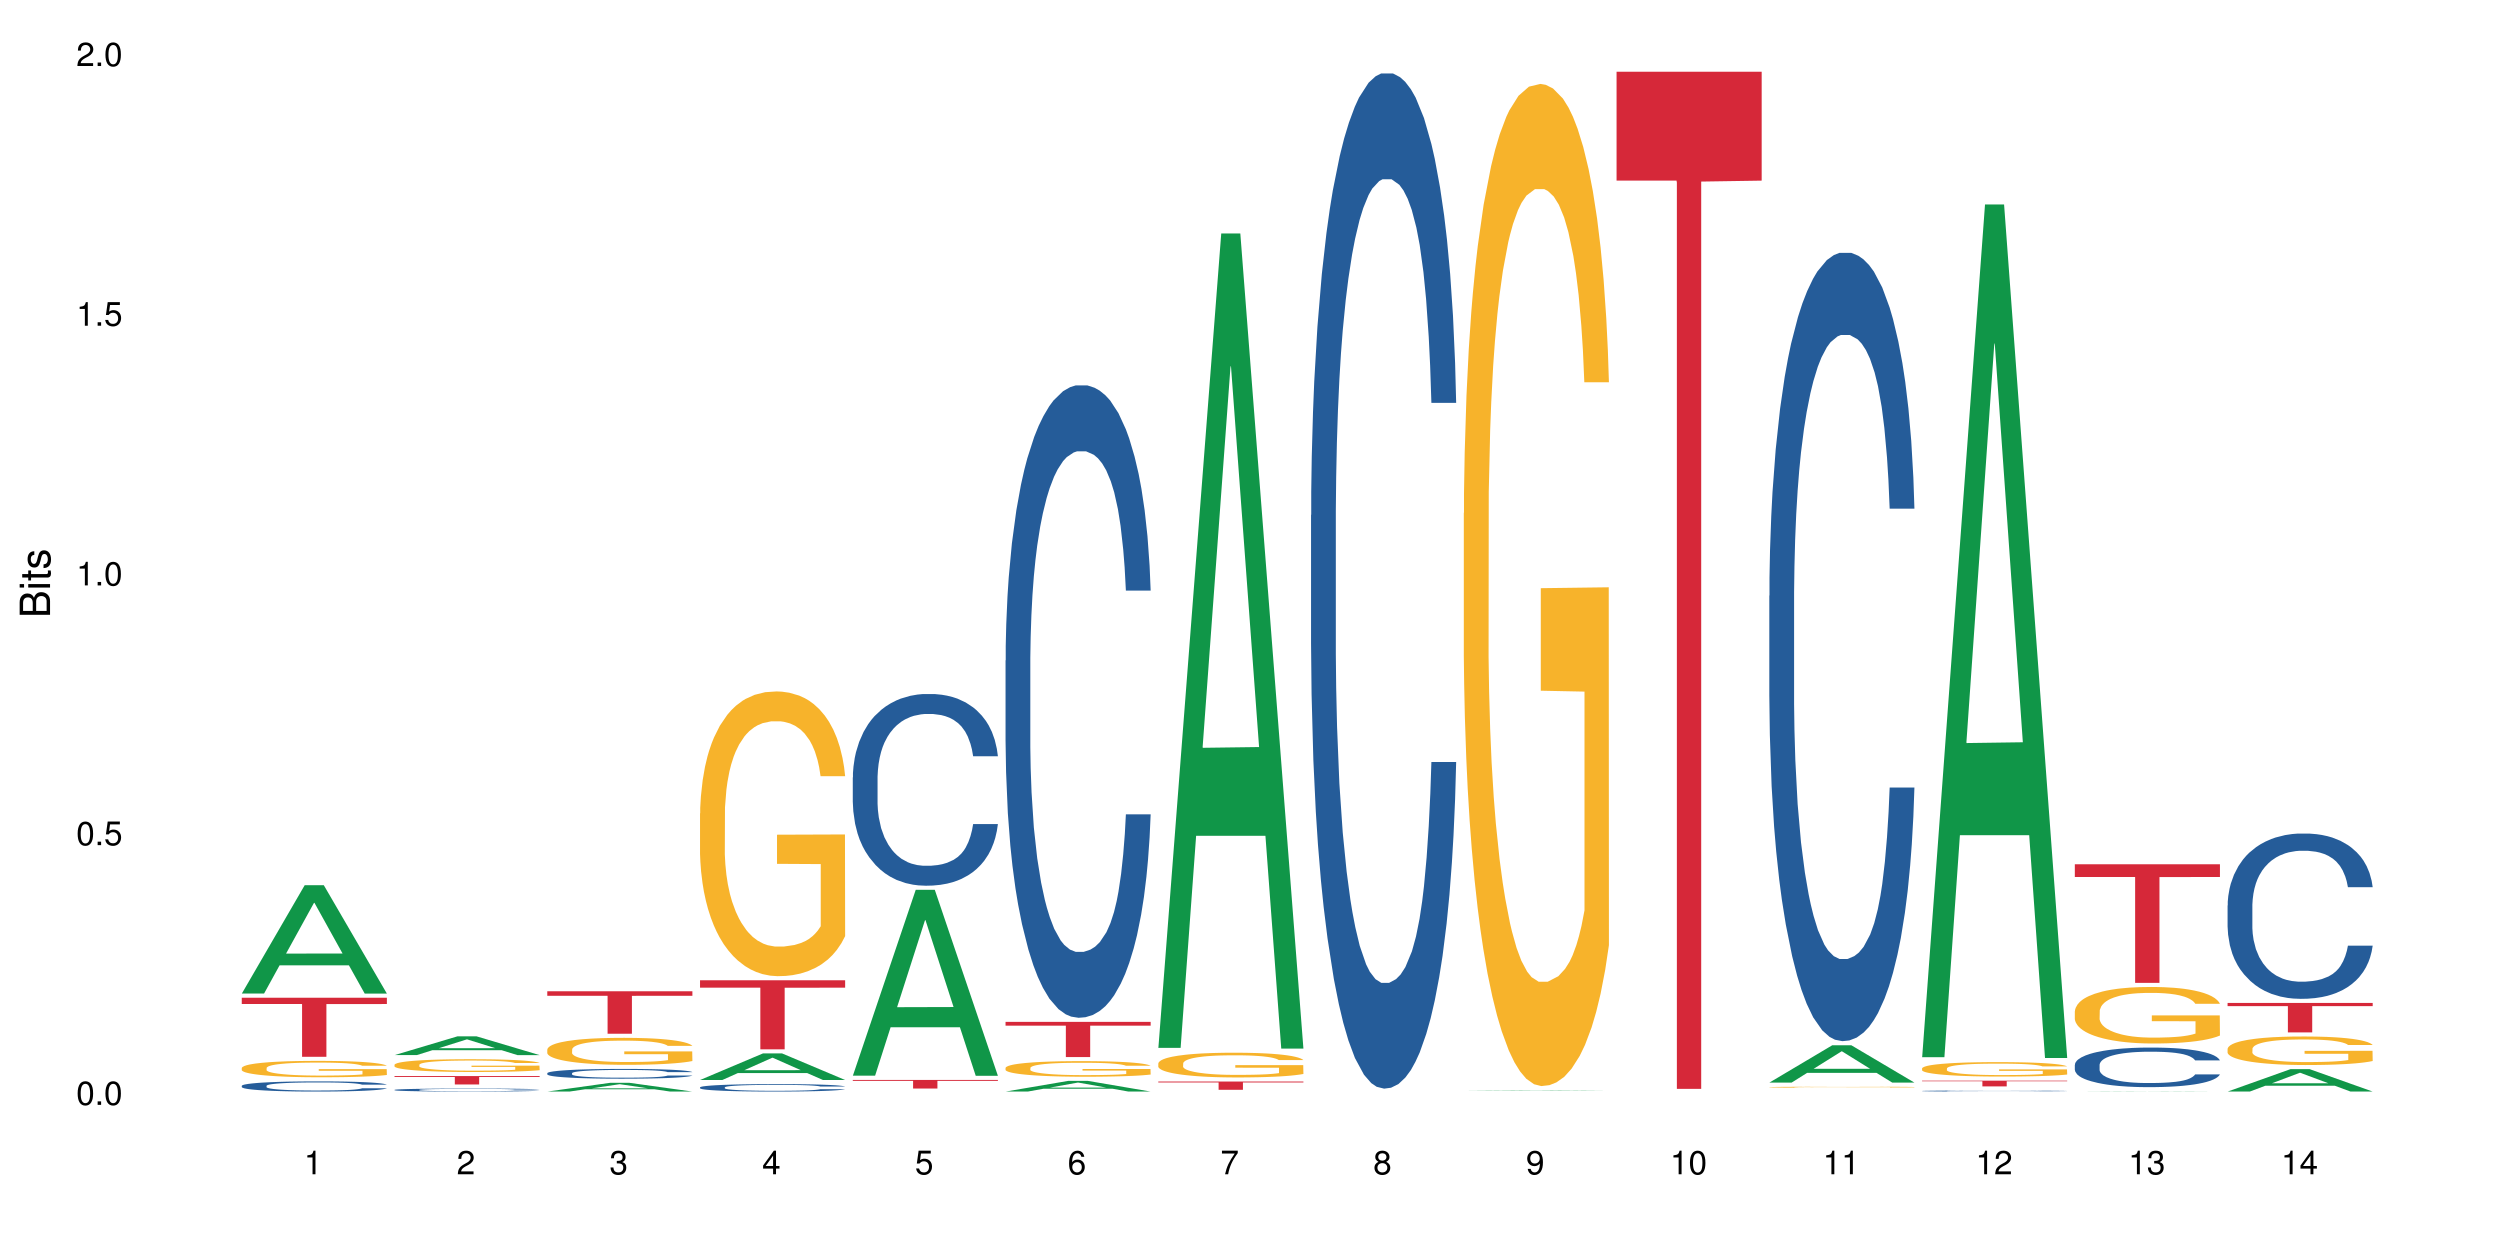 <?xml version="1.0" encoding="UTF-8"?>
<svg xmlns="http://www.w3.org/2000/svg" xmlns:xlink="http://www.w3.org/1999/xlink" width="720pt" height="360pt" viewBox="0 0 720 360" version="1.1">
<defs>
<g>
<symbol overflow="visible" id="glyph0-0">
<path style="stroke:none;" d=""/>
</symbol>
<symbol overflow="visible" id="glyph0-1">
<path style="stroke:none;" d="M 2.641 -6.797 C 2 -6.797 1.422 -6.531 1.078 -6.047 C 0.641 -5.453 0.406 -4.547 0.406 -3.297 C 0.406 -1 1.188 0.219 2.641 0.219 C 4.078 0.219 4.859 -1 4.859 -3.234 C 4.859 -4.562 4.656 -5.438 4.203 -6.047 C 3.844 -6.531 3.281 -6.797 2.641 -6.797 Z M 2.641 -6.047 C 3.547 -6.047 4 -5.125 4 -3.312 C 4 -1.375 3.562 -0.484 2.625 -0.484 C 1.734 -0.484 1.281 -1.422 1.281 -3.281 C 1.281 -5.141 1.734 -6.047 2.641 -6.047 Z M 2.641 -6.047 "/>
</symbol>
<symbol overflow="visible" id="glyph0-2">
<path style="stroke:none;" d="M 1.828 -1 L 0.828 -1 L 0.828 0 L 1.828 0 Z M 1.828 -1 "/>
</symbol>
<symbol overflow="visible" id="glyph0-3">
<path style="stroke:none;" d="M 4.562 -6.797 L 1.062 -6.797 L 0.547 -3.094 L 1.328 -3.094 C 1.719 -3.562 2.047 -3.734 2.578 -3.734 C 3.484 -3.734 4.062 -3.109 4.062 -2.094 C 4.062 -1.125 3.484 -0.531 2.578 -0.531 C 1.828 -0.531 1.375 -0.906 1.188 -1.672 L 0.328 -1.672 C 0.453 -1.109 0.547 -0.844 0.75 -0.594 C 1.125 -0.078 1.828 0.219 2.594 0.219 C 3.969 0.219 4.922 -0.781 4.922 -2.219 C 4.922 -3.562 4.031 -4.484 2.719 -4.484 C 2.25 -4.484 1.859 -4.359 1.469 -4.062 L 1.734 -5.969 L 4.562 -5.969 Z M 4.562 -6.797 "/>
</symbol>
<symbol overflow="visible" id="glyph0-4">
<path style="stroke:none;" d="M 2.484 -4.844 L 2.484 0 L 3.328 0 L 3.328 -6.797 L 2.766 -6.797 C 2.469 -5.75 2.281 -5.609 0.984 -5.453 L 0.984 -4.844 Z M 2.484 -4.844 "/>
</symbol>
<symbol overflow="visible" id="glyph0-5">
<path style="stroke:none;" d="M 4.859 -0.828 L 1.281 -0.828 C 1.359 -1.391 1.672 -1.75 2.5 -2.234 L 3.469 -2.75 C 4.406 -3.266 4.906 -3.969 4.906 -4.812 C 4.906 -5.375 4.672 -5.906 4.266 -6.266 C 3.859 -6.625 3.375 -6.797 2.719 -6.797 C 1.859 -6.797 1.219 -6.5 0.844 -5.922 C 0.609 -5.562 0.5 -5.125 0.484 -4.438 L 1.328 -4.438 C 1.359 -4.906 1.406 -5.188 1.531 -5.406 C 1.75 -5.812 2.188 -6.062 2.703 -6.062 C 3.469 -6.062 4.031 -5.516 4.031 -4.781 C 4.031 -4.25 3.719 -3.797 3.125 -3.438 L 2.234 -2.938 C 0.812 -2.141 0.406 -1.5 0.328 0 L 4.859 0 Z M 4.859 -0.828 "/>
</symbol>
<symbol overflow="visible" id="glyph0-6">
<path style="stroke:none;" d="M 2.125 -3.125 L 2.578 -3.125 C 3.516 -3.125 3.984 -2.703 3.984 -1.891 C 3.984 -1.031 3.469 -0.531 2.578 -0.531 C 1.656 -0.531 1.203 -0.984 1.156 -1.969 L 0.312 -1.969 C 0.344 -1.422 0.438 -1.078 0.609 -0.766 C 0.953 -0.109 1.625 0.219 2.547 0.219 C 3.953 0.219 4.859 -0.609 4.859 -1.906 C 4.859 -2.766 4.516 -3.25 3.703 -3.516 C 4.344 -3.766 4.656 -4.25 4.656 -4.938 C 4.656 -6.109 3.875 -6.797 2.578 -6.797 C 1.203 -6.797 0.484 -6.047 0.453 -4.609 L 1.297 -4.609 C 1.312 -5.016 1.344 -5.25 1.453 -5.453 C 1.641 -5.828 2.062 -6.062 2.594 -6.062 C 3.344 -6.062 3.797 -5.625 3.797 -4.906 C 3.797 -4.422 3.609 -4.141 3.25 -3.984 C 3.016 -3.891 2.719 -3.844 2.125 -3.844 Z M 2.125 -3.125 "/>
</symbol>
<symbol overflow="visible" id="glyph0-7">
<path style="stroke:none;" d="M 3.141 -1.625 L 3.141 0 L 3.984 0 L 3.984 -1.625 L 4.984 -1.625 L 4.984 -2.391 L 3.984 -2.391 L 3.984 -6.797 L 3.359 -6.797 L 0.266 -2.516 L 0.266 -1.625 Z M 3.141 -2.391 L 1 -2.391 L 3.141 -5.359 Z M 3.141 -2.391 "/>
</symbol>
<symbol overflow="visible" id="glyph0-8">
<path style="stroke:none;" d="M 4.781 -5.031 C 4.609 -6.141 3.891 -6.797 2.844 -6.797 C 2.094 -6.797 1.422 -6.438 1.031 -5.828 C 0.609 -5.172 0.406 -4.344 0.406 -3.094 C 0.406 -1.953 0.578 -1.234 0.984 -0.625 C 1.359 -0.078 1.953 0.219 2.703 0.219 C 3.984 0.219 4.922 -0.734 4.922 -2.078 C 4.922 -3.344 4.062 -4.234 2.844 -4.234 C 2.172 -4.234 1.641 -3.969 1.281 -3.469 C 1.281 -5.125 1.828 -6.047 2.797 -6.047 C 3.391 -6.047 3.797 -5.672 3.938 -5.031 Z M 2.734 -3.484 C 3.547 -3.484 4.062 -2.922 4.062 -2 C 4.062 -1.156 3.484 -0.531 2.703 -0.531 C 1.922 -0.531 1.328 -1.188 1.328 -2.047 C 1.328 -2.891 1.906 -3.484 2.734 -3.484 Z M 2.734 -3.484 "/>
</symbol>
<symbol overflow="visible" id="glyph0-9">
<path style="stroke:none;" d="M 4.984 -6.797 L 0.438 -6.797 L 0.438 -5.969 L 4.109 -5.969 C 2.5 -3.656 1.828 -2.234 1.328 0 L 2.219 0 C 2.594 -2.172 3.453 -4.047 4.984 -6.094 Z M 4.984 -6.797 "/>
</symbol>
<symbol overflow="visible" id="glyph0-10">
<path style="stroke:none;" d="M 3.75 -3.578 C 4.453 -4 4.688 -4.344 4.688 -4.984 C 4.688 -6.047 3.844 -6.797 2.641 -6.797 C 1.438 -6.797 0.594 -6.047 0.594 -4.984 C 0.594 -4.359 0.828 -4.016 1.516 -3.578 C 0.734 -3.203 0.359 -2.641 0.359 -1.891 C 0.359 -0.641 1.297 0.219 2.641 0.219 C 3.984 0.219 4.922 -0.641 4.922 -1.875 C 4.922 -2.641 4.531 -3.203 3.75 -3.578 Z M 2.641 -6.047 C 3.359 -6.047 3.812 -5.625 3.812 -4.969 C 3.812 -4.344 3.344 -3.922 2.641 -3.922 C 1.922 -3.922 1.453 -4.344 1.453 -4.984 C 1.453 -5.625 1.922 -6.047 2.641 -6.047 Z M 2.641 -3.203 C 3.484 -3.203 4.062 -2.672 4.062 -1.875 C 4.062 -1.062 3.484 -0.531 2.625 -0.531 C 1.797 -0.531 1.219 -1.078 1.219 -1.875 C 1.219 -2.672 1.797 -3.203 2.641 -3.203 Z M 2.641 -3.203 "/>
</symbol>
<symbol overflow="visible" id="glyph0-11">
<path style="stroke:none;" d="M 0.516 -1.547 C 0.672 -0.438 1.406 0.219 2.438 0.219 C 3.188 0.219 3.859 -0.141 4.266 -0.75 C 4.688 -1.406 4.891 -2.25 4.891 -3.484 C 4.891 -4.625 4.703 -5.359 4.312 -5.953 C 3.938 -6.5 3.344 -6.797 2.594 -6.797 C 1.297 -6.797 0.359 -5.844 0.359 -4.516 C 0.359 -3.25 1.234 -2.344 2.453 -2.344 C 3.094 -2.344 3.562 -2.578 4.016 -3.109 C 4 -1.453 3.469 -0.531 2.5 -0.531 C 1.906 -0.531 1.484 -0.906 1.359 -1.547 Z M 2.578 -6.062 C 3.375 -6.062 3.969 -5.406 3.969 -4.531 C 3.969 -3.688 3.375 -3.094 2.547 -3.094 C 1.734 -3.094 1.234 -3.672 1.234 -4.578 C 1.234 -5.438 1.797 -6.062 2.578 -6.062 Z M 2.578 -6.062 "/>
</symbol>
<symbol overflow="visible" id="glyph1-0">
<path style="stroke:none;" d=""/>
</symbol>
<symbol overflow="visible" id="glyph1-1">
<path style="stroke:none;" d="M 0 -0.953 L 0 -4.891 C 0 -5.719 -0.234 -6.344 -0.734 -6.797 C -1.188 -7.234 -1.812 -7.469 -2.5 -7.469 C -3.547 -7.469 -4.188 -7 -4.625 -5.875 C -4.984 -6.672 -5.641 -7.094 -6.531 -7.094 C -7.156 -7.094 -7.734 -6.859 -8.141 -6.391 C -8.562 -5.938 -8.75 -5.344 -8.75 -4.5 L -8.75 -0.953 Z M -4.984 -2.062 L -7.766 -2.062 L -7.766 -4.219 C -7.766 -4.844 -7.688 -5.203 -7.453 -5.5 C -7.219 -5.812 -6.859 -5.969 -6.375 -5.969 C -5.906 -5.969 -5.531 -5.812 -5.297 -5.5 C -5.062 -5.203 -4.984 -4.844 -4.984 -4.219 Z M -0.984 -2.062 L -4 -2.062 L -4 -4.781 C -4 -5.328 -3.859 -5.688 -3.578 -5.953 C -3.297 -6.219 -2.922 -6.359 -2.484 -6.359 C -2.062 -6.359 -1.688 -6.219 -1.406 -5.953 C -1.109 -5.688 -0.984 -5.328 -0.984 -4.781 Z M -0.984 -2.062 "/>
</symbol>
<symbol overflow="visible" id="glyph1-2">
<path style="stroke:none;" d="M -6.281 -1.797 L -6.281 -0.797 L 0 -0.797 L 0 -1.797 Z M -8.75 -1.797 L -8.75 -0.797 L -7.484 -0.797 L -7.484 -1.797 Z M -8.75 -1.797 "/>
</symbol>
<symbol overflow="visible" id="glyph1-3">
<path style="stroke:none;" d="M -6.281 -3.047 L -6.281 -2.016 L -8.016 -2.016 L -8.016 -1.016 L -6.281 -1.016 L -6.281 -0.172 L -5.469 -0.172 L -5.469 -1.016 L -0.719 -1.016 C -0.078 -1.016 0.281 -1.453 0.281 -2.234 C 0.281 -2.469 0.25 -2.719 0.188 -3.047 L -0.641 -3.047 C -0.609 -2.922 -0.594 -2.766 -0.594 -2.562 C -0.594 -2.141 -0.719 -2.016 -1.156 -2.016 L -5.469 -2.016 L -5.469 -3.047 Z M -6.281 -3.047 "/>
</symbol>
<symbol overflow="visible" id="glyph1-4">
<path style="stroke:none;" d="M -4.531 -5.25 C -5.766 -5.25 -6.469 -4.422 -6.469 -2.969 C -6.469 -1.516 -5.719 -0.562 -4.547 -0.562 C -3.562 -0.562 -3.094 -1.062 -2.734 -2.562 L -2.516 -3.484 C -2.344 -4.188 -2.094 -4.469 -1.625 -4.469 C -1.047 -4.469 -0.641 -3.875 -0.641 -3 C -0.641 -2.453 -0.797 -2 -1.062 -1.75 C -1.25 -1.594 -1.422 -1.531 -1.875 -1.469 L -1.875 -0.406 C -0.422 -0.453 0.281 -1.266 0.281 -2.922 C 0.281 -4.5 -0.5 -5.516 -1.719 -5.516 C -2.656 -5.516 -3.172 -4.984 -3.469 -3.734 L -3.703 -2.766 C -3.891 -1.953 -4.156 -1.609 -4.594 -1.609 C -5.172 -1.609 -5.547 -2.125 -5.547 -2.938 C -5.547 -3.75 -5.203 -4.172 -4.531 -4.203 Z M -4.531 -5.25 "/>
</symbol>
</g>
</defs>
<g id="surface97129">
<rect x="0" y="0" width="720" height="360" style="fill:rgb(100%,100%,100%);fill-opacity:1;stroke:none;"/>
<path style=" stroke:none;fill-rule:nonzero;fill:rgb(6.275%,58.824%,28.235%);fill-opacity:1;" d="M 69.629 286.133 L 69.676 286.102 L 87.758 254.93 L 93.25 254.93 L 111.422 286.16 L 105.039 286.16 L 100.484 278.008 L 80.523 278.008 L 76.059 286.133 L 69.629 286.133 L 82.445 274.637 L 98.652 274.609 L 90.57 260.031 L 90.48 260.004 L 90.391 260.09 L 82.398 274.609 L 82.445 274.637 Z M 69.629 286.133 "/>
<path style=" stroke:none;fill-rule:nonzero;fill:rgb(14.51%,36.078%,60%);fill-opacity:1;" d="M 69.629 312.715 L 69.68 312.711 L 69.68 312.645 L 69.832 312.543 L 70.191 312.414 L 70.547 312.328 L 71.465 312.168 L 72.738 312.016 L 74.062 311.898 L 75.031 311.828 L 75.898 311.773 L 77.887 311.676 L 79.16 311.625 L 80.535 311.578 L 82.219 311.531 L 83.441 311.504 L 86.195 311.465 L 88.234 311.445 L 89.812 311.438 L 93.227 311.438 L 95.266 311.445 L 96.746 311.461 L 98.375 311.48 L 99.75 311.504 L 102.148 311.566 L 104.289 311.641 L 105.258 311.684 L 106.785 311.766 L 107.957 311.848 L 108.773 311.918 L 109.691 312.016 L 110.504 312.137 L 111.117 312.273 L 111.422 312.387 L 104.289 312.387 L 103.93 312.281 L 103.523 312.199 L 102.758 312.09 L 101.992 312.012 L 100.922 311.934 L 99.957 311.883 L 98.629 311.832 L 97.457 311.797 L 96.234 311.773 L 95.062 311.758 L 92.82 311.742 L 90.219 311.742 L 89.254 311.746 L 87.266 311.77 L 86.195 311.789 L 84.664 311.824 L 83.594 311.859 L 82.32 311.914 L 81.453 311.961 L 80.383 312.027 L 79.617 312.09 L 78.754 312.18 L 78.242 312.246 L 77.785 312.32 L 77.375 312.41 L 77.07 312.504 L 76.867 312.602 L 76.766 312.699 L 76.766 313.117 L 76.867 313.211 L 77.121 313.324 L 77.785 313.488 L 78.754 313.629 L 79.875 313.742 L 80.945 313.824 L 81.555 313.859 L 82.371 313.902 L 83.645 313.957 L 85.48 314.012 L 86.551 314.031 L 88.184 314.055 L 89.863 314.066 L 92.105 314.066 L 94.094 314.055 L 95.418 314.039 L 96.797 314.02 L 98.68 313.973 L 99.852 313.93 L 100.871 313.879 L 101.637 313.828 L 102.148 313.785 L 102.91 313.703 L 103.523 313.613 L 103.98 313.52 L 104.289 313.426 L 111.422 313.426 L 111.117 313.535 L 110.66 313.637 L 110.199 313.715 L 109.484 313.809 L 108.672 313.895 L 107.5 313.988 L 106.531 314.047 L 105.258 314.117 L 104.082 314.168 L 102.809 314.211 L 100.922 314.266 L 99.699 314.293 L 98.375 314.316 L 96.797 314.34 L 94.809 314.355 L 92.668 314.367 L 90.68 314.371 L 88.539 314.367 L 86.957 314.355 L 84.867 314.332 L 82.27 314.281 L 80.383 314.23 L 78.906 314.18 L 77.633 314.125 L 76.203 314.055 L 74.371 313.938 L 73.25 313.844 L 72.484 313.77 L 71.617 313.664 L 71.004 313.57 L 70.293 313.422 L 69.781 313.23 L 69.629 313.082 Z M 69.629 312.715 "/>
<path style=" stroke:none;fill-rule:nonzero;fill:rgb(96.863%,70.196%,16.863%);fill-opacity:1;" d="M 69.629 307.555 L 69.68 307.551 L 69.68 307.465 L 69.883 307.27 L 70.395 307.004 L 71.055 306.781 L 71.77 306.609 L 72.23 306.52 L 72.992 306.391 L 73.656 306.293 L 75.336 306.102 L 77.477 305.918 L 78.652 305.84 L 79.977 305.77 L 81.863 305.688 L 82.727 305.656 L 85.379 305.586 L 88.387 305.543 L 91.699 305.531 L 93.227 305.535 L 95.316 305.551 L 98.172 305.598 L 99.801 305.645 L 101.078 305.688 L 102.402 305.742 L 104.031 305.828 L 105.562 305.934 L 106.785 306.035 L 108.008 306.164 L 109.027 306.305 L 109.895 306.453 L 110.66 306.637 L 111.117 306.785 L 111.422 306.938 L 104.34 306.938 L 103.93 306.785 L 103.473 306.668 L 102.707 306.527 L 101.941 306.422 L 101.18 306.344 L 99.75 306.23 L 98.527 306.16 L 97 306.102 L 95.52 306.062 L 93.84 306.035 L 92.82 306.027 L 90.117 306.027 L 87.672 306.059 L 86.246 306.09 L 85.227 306.125 L 83.797 306.191 L 82.934 306.242 L 82.422 306.277 L 80.895 306.41 L 79.875 306.531 L 79.312 306.613 L 78.602 306.742 L 78.09 306.859 L 77.531 307.031 L 77.223 307.16 L 76.816 307.457 L 76.766 308.23 L 76.918 308.395 L 77.223 308.574 L 77.633 308.73 L 78.242 308.895 L 78.855 309.02 L 79.926 309.188 L 80.844 309.297 L 81.555 309.371 L 82.934 309.488 L 83.492 309.527 L 84.816 309.605 L 86.195 309.664 L 87.875 309.719 L 89.148 309.742 L 91.188 309.766 L 93.789 309.766 L 96.848 309.738 L 98.781 309.703 L 100.109 309.668 L 100.977 309.641 L 102.047 309.594 L 102.809 309.547 L 103.523 309.5 L 104.391 309.43 L 104.391 308.395 L 91.801 308.391 L 91.801 307.91 L 111.371 307.902 L 111.422 309.594 L 110.352 309.707 L 109.027 309.82 L 107.754 309.906 L 106.43 309.98 L 104.543 310.062 L 103.012 310.113 L 100.668 310.176 L 98.527 310.215 L 96.285 310.238 L 94.297 310.254 L 91.953 310.258 L 89.863 310.246 L 87.621 310.223 L 85.836 310.188 L 84.207 310.145 L 82.574 310.09 L 80.535 309.996 L 79.211 309.926 L 77.836 309.832 L 76.461 309.727 L 75.234 309.609 L 74.422 309.52 L 73.605 309.414 L 72.738 309.285 L 71.922 309.141 L 71.312 309.004 L 70.75 308.855 L 70.344 308.711 L 69.934 308.516 L 69.73 308.363 L 69.629 308.227 Z M 69.629 307.555 "/>
<path style=" stroke:none;fill-rule:nonzero;fill:rgb(83.922%,15.686%,22.353%);fill-opacity:1;" d="M 69.629 287.34 L 111.422 287.34 L 111.422 289.16 L 94.004 289.18 L 94.004 304.352 L 86.996 304.352 L 86.996 289.195 L 86.895 289.16 L 69.629 289.16 Z M 69.629 287.34 "/>
<path style=" stroke:none;fill-rule:nonzero;fill:rgb(6.275%,58.824%,28.235%);fill-opacity:1;" d="M 113.621 303.867 L 113.668 303.863 L 131.75 298.465 L 137.242 298.465 L 155.418 303.875 L 149.031 303.875 L 144.477 302.461 L 124.52 302.461 L 120.051 303.867 L 113.621 303.867 L 126.438 301.879 L 142.645 301.871 L 134.562 299.348 L 134.477 299.344 L 134.387 299.359 L 126.395 301.871 L 126.438 301.879 Z M 113.621 303.867 "/>
<path style=" stroke:none;fill-rule:nonzero;fill:rgb(14.51%,36.078%,60%);fill-opacity:1;" d="M 113.621 313.879 L 113.672 313.879 L 113.672 313.859 L 113.828 313.828 L 114.184 313.793 L 114.539 313.766 L 115.457 313.719 L 116.73 313.672 L 118.059 313.637 L 119.023 313.617 L 119.891 313.602 L 121.879 313.57 L 123.152 313.559 L 124.531 313.543 L 126.211 313.531 L 127.434 313.523 L 130.188 313.508 L 132.227 313.504 L 133.805 313.5 L 137.223 313.5 L 139.258 313.504 L 140.738 313.508 L 142.367 313.516 L 143.746 313.523 L 146.141 313.539 L 148.281 313.562 L 149.25 313.574 L 150.777 313.598 L 151.949 313.621 L 152.766 313.645 L 153.684 313.672 L 154.5 313.707 L 155.109 313.75 L 155.418 313.785 L 148.281 313.785 L 147.926 313.75 L 147.516 313.727 L 146.75 313.695 L 145.988 313.672 L 144.918 313.648 L 143.949 313.633 L 142.625 313.617 L 141.453 313.609 L 140.227 313.602 L 139.055 313.598 L 136.812 313.594 L 133.246 313.594 L 131.258 313.602 L 130.188 313.605 L 128.66 313.617 L 127.59 313.625 L 126.312 313.645 L 125.449 313.656 L 124.379 313.676 L 123.613 313.695 L 122.746 313.723 L 122.234 313.742 L 121.777 313.762 L 121.371 313.789 L 121.062 313.816 L 120.859 313.848 L 120.758 313.875 L 120.758 314 L 120.859 314.027 L 121.113 314.062 L 121.777 314.109 L 122.746 314.152 L 123.867 314.184 L 124.938 314.207 L 125.551 314.219 L 126.363 314.23 L 127.641 314.25 L 129.473 314.266 L 130.543 314.27 L 132.176 314.277 L 133.855 314.281 L 136.098 314.281 L 138.086 314.277 L 139.414 314.273 L 140.789 314.266 L 142.676 314.254 L 143.848 314.242 L 144.867 314.227 L 145.629 314.211 L 146.141 314.199 L 146.906 314.172 L 147.516 314.145 L 147.977 314.117 L 148.281 314.09 L 155.418 314.09 L 155.109 314.121 L 154.652 314.152 L 154.191 314.176 L 153.48 314.203 L 152.664 314.23 L 151.492 314.258 L 150.523 314.273 L 149.25 314.297 L 148.078 314.309 L 146.805 314.324 L 144.918 314.34 L 143.695 314.348 L 142.367 314.355 L 140.789 314.359 L 138.801 314.367 L 136.66 314.371 L 134.672 314.371 L 132.531 314.367 L 130.953 314.367 L 128.863 314.359 L 126.262 314.344 L 124.379 314.328 L 122.898 314.312 L 121.625 314.297 L 120.199 314.277 L 118.363 314.242 L 117.242 314.215 L 116.477 314.191 L 115.609 314.16 L 115 314.133 L 114.285 314.09 L 113.777 314.031 L 113.621 313.988 Z M 113.621 313.879 "/>
<path style=" stroke:none;fill-rule:nonzero;fill:rgb(96.863%,70.196%,16.863%);fill-opacity:1;" d="M 113.621 306.629 L 113.672 306.629 L 113.672 306.559 L 113.879 306.41 L 114.387 306.199 L 115.051 306.027 L 115.762 305.895 L 116.223 305.824 L 116.988 305.723 L 117.648 305.648 L 119.332 305.496 L 121.473 305.355 L 122.645 305.297 L 123.969 305.238 L 125.855 305.176 L 126.723 305.152 L 129.371 305.098 L 132.379 305.062 L 135.691 305.055 L 137.223 305.059 L 139.312 305.07 L 142.164 305.105 L 143.797 305.141 L 145.07 305.176 L 146.395 305.219 L 148.027 305.285 L 149.555 305.367 L 150.777 305.445 L 152 305.547 L 153.02 305.656 L 153.887 305.773 L 154.652 305.914 L 155.109 306.031 L 155.418 306.148 L 148.332 306.148 L 147.926 306.031 L 147.465 305.941 L 146.699 305.832 L 145.938 305.75 L 145.172 305.688 L 143.746 305.598 L 142.523 305.543 L 140.992 305.496 L 139.516 305.469 L 137.832 305.445 L 136.812 305.441 L 134.113 305.441 L 131.664 305.465 L 130.238 305.492 L 129.219 305.516 L 127.793 305.566 L 126.926 305.609 L 126.414 305.637 L 124.887 305.738 L 123.867 305.832 L 123.305 305.898 L 122.594 306 L 122.082 306.09 L 121.523 306.223 L 121.219 306.324 L 120.809 306.555 L 120.758 307.16 L 120.91 307.285 L 121.219 307.426 L 121.625 307.547 L 122.234 307.672 L 122.848 307.77 L 123.918 307.902 L 124.836 307.988 L 125.551 308.047 L 126.926 308.137 L 127.484 308.168 L 128.812 308.227 L 130.188 308.273 L 131.871 308.316 L 133.145 308.336 L 135.184 308.352 L 137.781 308.352 L 140.84 308.332 L 142.777 308.305 L 144.102 308.277 L 144.969 308.254 L 146.039 308.219 L 146.805 308.184 L 147.516 308.148 L 148.383 308.09 L 148.383 307.285 L 135.793 307.281 L 135.793 306.906 L 155.367 306.902 L 155.418 308.219 L 154.348 308.309 L 153.02 308.395 L 151.746 308.465 L 150.422 308.52 L 148.535 308.586 L 147.008 308.625 L 144.664 308.672 L 142.523 308.703 L 140.277 308.723 L 138.293 308.73 L 135.945 308.734 L 133.855 308.73 L 131.613 308.707 L 129.832 308.684 L 128.199 308.648 L 126.57 308.605 L 124.531 308.535 L 123.203 308.477 L 121.828 308.406 L 120.453 308.32 L 119.23 308.23 L 118.414 308.16 L 117.598 308.078 L 116.73 307.98 L 115.918 307.863 L 115.305 307.762 L 114.742 307.645 L 114.336 307.531 L 113.93 307.379 L 113.727 307.258 L 113.621 307.156 Z M 113.621 306.629 "/>
<path style=" stroke:none;fill-rule:nonzero;fill:rgb(83.922%,15.686%,22.353%);fill-opacity:1;" d="M 113.621 309.914 L 155.418 309.914 L 155.418 310.172 L 138 310.176 L 138 312.32 L 130.988 312.32 L 130.988 310.176 L 130.887 310.172 L 113.621 310.172 Z M 113.621 309.914 "/>
<path style=" stroke:none;fill-rule:nonzero;fill:rgb(6.275%,58.824%,28.235%);fill-opacity:1;" d="M 157.617 314.367 L 157.66 314.367 L 175.746 311.848 L 181.238 311.848 L 199.41 314.371 L 193.023 314.371 L 188.469 313.711 L 168.512 313.711 L 164.047 314.367 L 157.617 314.367 L 170.43 313.438 L 186.641 313.438 L 178.559 312.258 L 178.469 312.258 L 178.379 312.262 L 170.387 313.438 L 170.43 313.438 Z M 157.617 314.367 "/>
<path style=" stroke:none;fill-rule:nonzero;fill:rgb(14.51%,36.078%,60%);fill-opacity:1;" d="M 157.617 309.074 L 157.668 309.074 L 157.668 309.012 L 157.82 308.914 L 158.176 308.789 L 158.535 308.703 L 159.449 308.555 L 160.727 308.406 L 162.051 308.293 L 163.02 308.227 L 163.887 308.176 L 165.871 308.078 L 167.148 308.031 L 168.523 307.988 L 170.207 307.941 L 171.43 307.918 L 174.18 307.875 L 176.219 307.859 L 177.801 307.852 L 181.215 307.852 L 183.254 307.859 L 184.73 307.875 L 186.363 307.895 L 187.738 307.918 L 190.133 307.973 L 192.273 308.047 L 193.242 308.086 L 194.773 308.168 L 195.945 308.242 L 196.758 308.312 L 197.676 308.406 L 198.492 308.523 L 199.105 308.652 L 199.41 308.766 L 192.273 308.766 L 191.918 308.66 L 191.512 308.582 L 190.746 308.477 L 189.98 308.402 L 188.91 308.328 L 187.941 308.277 L 186.617 308.23 L 185.445 308.199 L 184.223 308.176 L 183.051 308.16 L 180.805 308.145 L 178.207 308.145 L 177.238 308.148 L 175.25 308.168 L 174.18 308.188 L 172.652 308.223 L 171.582 308.258 L 170.309 308.309 L 169.441 308.352 L 168.371 308.418 L 167.605 308.477 L 166.738 308.562 L 166.23 308.629 L 165.77 308.699 L 165.363 308.785 L 165.059 308.875 L 164.855 308.969 L 164.75 309.062 L 164.75 309.461 L 164.855 309.555 L 165.109 309.664 L 165.77 309.82 L 166.738 309.957 L 167.859 310.062 L 168.93 310.141 L 169.543 310.176 L 170.359 310.219 L 171.633 310.27 L 173.469 310.32 L 174.539 310.344 L 176.168 310.363 L 177.852 310.375 L 180.094 310.375 L 182.082 310.363 L 183.406 310.352 L 184.781 310.328 L 186.668 310.285 L 187.84 310.246 L 188.859 310.195 L 189.625 310.148 L 190.133 310.105 L 190.898 310.027 L 191.512 309.938 L 191.969 309.848 L 192.273 309.762 L 199.41 309.762 L 199.105 309.863 L 198.645 309.965 L 198.188 310.039 L 197.473 310.129 L 196.656 310.207 L 195.484 310.297 L 194.516 310.359 L 193.242 310.422 L 192.07 310.473 L 190.797 310.516 L 188.91 310.566 L 187.688 310.594 L 186.363 310.613 L 184.781 310.637 L 182.793 310.652 L 180.652 310.664 L 178.664 310.668 L 176.523 310.66 L 174.945 310.652 L 172.855 310.629 L 170.258 310.582 L 168.371 310.531 L 166.891 310.484 L 165.617 310.434 L 164.191 310.363 L 162.355 310.25 L 161.234 310.16 L 160.469 310.09 L 159.605 309.988 L 158.992 309.898 L 158.277 309.754 L 157.77 309.574 L 157.617 309.43 Z M 157.617 309.074 "/>
<path style=" stroke:none;fill-rule:nonzero;fill:rgb(96.863%,70.196%,16.863%);fill-opacity:1;" d="M 157.617 302.227 L 157.668 302.219 L 157.668 302.078 L 157.871 301.758 L 158.379 301.316 L 159.043 300.953 L 159.758 300.672 L 160.215 300.52 L 160.98 300.309 L 161.641 300.152 L 163.324 299.832 L 165.465 299.535 L 166.637 299.406 L 167.961 299.285 L 169.848 299.152 L 170.715 299.102 L 173.363 298.988 L 176.371 298.918 L 179.684 298.895 L 181.215 298.902 L 183.305 298.93 L 186.156 299.008 L 187.789 299.078 L 189.062 299.152 L 190.387 299.242 L 192.02 299.387 L 193.547 299.555 L 194.773 299.727 L 195.996 299.938 L 197.016 300.168 L 197.879 300.414 L 198.645 300.715 L 199.105 300.961 L 199.41 301.211 L 192.324 301.211 L 191.918 300.961 L 191.457 300.77 L 190.695 300.535 L 189.93 300.363 L 189.164 300.23 L 187.738 300.047 L 186.516 299.934 L 184.984 299.832 L 183.508 299.77 L 181.824 299.727 L 180.805 299.711 L 178.105 299.711 L 175.66 299.762 L 174.23 299.816 L 173.211 299.875 L 171.785 299.98 L 170.918 300.066 L 170.41 300.125 L 168.879 300.344 L 167.859 300.543 L 167.301 300.676 L 166.586 300.891 L 166.078 301.082 L 165.516 301.367 L 165.211 301.578 L 164.801 302.062 L 164.75 303.34 L 164.906 303.609 L 165.211 303.902 L 165.617 304.156 L 166.23 304.426 L 166.84 304.633 L 167.91 304.91 L 168.828 305.094 L 169.543 305.215 L 170.918 305.406 L 171.48 305.469 L 172.805 305.598 L 174.18 305.699 L 175.863 305.781 L 177.137 305.824 L 179.176 305.859 L 181.773 305.859 L 184.832 305.82 L 186.77 305.762 L 188.094 305.703 L 188.961 305.656 L 190.031 305.578 L 190.797 305.508 L 191.512 305.43 L 192.375 305.309 L 192.375 303.609 L 179.789 303.602 L 179.789 302.809 L 199.359 302.801 L 199.41 305.578 L 198.34 305.77 L 197.016 305.953 L 195.738 306.094 L 194.414 306.215 L 192.527 306.352 L 191 306.438 L 188.656 306.535 L 186.516 306.598 L 184.273 306.641 L 182.285 306.664 L 179.941 306.672 L 177.852 306.656 L 175.609 306.613 L 173.824 306.559 L 172.191 306.484 L 170.562 306.395 L 168.523 306.246 L 167.199 306.125 L 165.82 305.977 L 164.445 305.797 L 163.223 305.605 L 162.406 305.457 L 161.59 305.285 L 160.727 305.074 L 159.91 304.832 L 159.297 304.609 L 158.738 304.363 L 158.328 304.129 L 157.922 303.809 L 157.719 303.555 L 157.617 303.332 Z M 157.617 302.227 "/>
<path style=" stroke:none;fill-rule:nonzero;fill:rgb(83.922%,15.686%,22.353%);fill-opacity:1;" d="M 157.617 285.477 L 199.41 285.477 L 199.41 286.789 L 181.992 286.801 L 181.992 297.715 L 174.984 297.715 L 174.984 286.812 L 174.883 286.789 L 157.617 286.789 Z M 157.617 285.477 "/>
<path style=" stroke:none;fill-rule:nonzero;fill:rgb(6.275%,58.824%,28.235%);fill-opacity:1;" d="M 201.609 311.035 L 201.652 311.027 L 219.738 303.383 L 225.23 303.383 L 243.402 311.039 L 237.02 311.039 L 232.465 309.043 L 212.504 309.043 L 208.039 311.035 L 201.609 311.035 L 214.426 308.215 L 230.633 308.207 L 222.551 304.633 L 222.461 304.625 L 222.371 304.648 L 214.379 308.207 L 214.426 308.215 Z M 201.609 311.035 "/>
<path style=" stroke:none;fill-rule:nonzero;fill:rgb(14.51%,36.078%,60%);fill-opacity:1;" d="M 201.609 313.156 L 201.66 313.152 L 201.66 313.105 L 201.812 313.031 L 202.172 312.938 L 202.527 312.871 L 203.445 312.758 L 204.719 312.645 L 206.043 312.559 L 207.012 312.508 L 207.879 312.469 L 209.867 312.395 L 211.141 312.359 L 212.516 312.324 L 214.199 312.289 L 215.422 312.27 L 218.176 312.238 L 220.211 312.227 L 221.793 312.219 L 225.207 312.219 L 227.246 312.227 L 228.723 312.238 L 230.355 312.254 L 231.73 312.27 L 234.129 312.312 L 236.27 312.371 L 237.234 312.402 L 238.766 312.461 L 239.938 312.52 L 240.754 312.57 L 241.672 312.645 L 242.484 312.734 L 243.098 312.832 L 243.402 312.918 L 236.27 312.918 L 235.91 312.84 L 235.504 312.777 L 234.738 312.699 L 233.973 312.641 L 232.902 312.582 L 231.934 312.547 L 230.609 312.508 L 229.438 312.484 L 228.215 312.469 L 227.043 312.457 L 224.801 312.445 L 222.199 312.445 L 221.23 312.449 L 219.246 312.465 L 218.176 312.477 L 216.645 312.504 L 215.574 312.531 L 214.301 312.57 L 213.434 312.602 L 212.363 312.656 L 211.598 312.699 L 210.734 312.766 L 210.223 312.812 L 209.766 312.867 L 209.355 312.934 L 209.051 313.004 L 208.848 313.074 L 208.746 313.145 L 208.746 313.449 L 208.848 313.52 L 209.102 313.605 L 209.766 313.723 L 210.734 313.828 L 211.855 313.91 L 212.926 313.969 L 213.535 313.996 L 214.352 314.027 L 215.625 314.066 L 217.461 314.105 L 218.531 314.121 L 220.16 314.141 L 221.844 314.148 L 224.086 314.148 L 226.074 314.141 L 227.398 314.129 L 228.777 314.113 L 230.66 314.078 L 231.832 314.047 L 232.852 314.012 L 233.617 313.973 L 234.129 313.941 L 234.891 313.883 L 235.504 313.812 L 235.961 313.746 L 236.27 313.68 L 243.402 313.68 L 243.098 313.758 L 242.641 313.832 L 242.18 313.891 L 241.465 313.961 L 240.652 314.02 L 239.48 314.09 L 238.512 314.133 L 237.234 314.184 L 236.062 314.223 L 234.789 314.254 L 232.902 314.293 L 231.68 314.312 L 230.355 314.332 L 228.777 314.348 L 226.789 314.359 L 224.648 314.367 L 222.66 314.371 L 220.52 314.367 L 218.938 314.359 L 216.848 314.34 L 214.25 314.305 L 212.363 314.27 L 210.887 314.23 L 209.613 314.191 L 208.184 314.141 L 206.348 314.051 L 205.227 313.984 L 204.465 313.93 L 203.598 313.855 L 202.984 313.785 L 202.273 313.676 L 201.762 313.535 L 201.609 313.426 Z M 201.609 313.156 "/>
<path style=" stroke:none;fill-rule:nonzero;fill:rgb(96.863%,70.196%,16.863%);fill-opacity:1;" d="M 201.609 234.254 L 201.66 234.18 L 201.66 232.68 L 201.863 229.312 L 202.375 224.668 L 203.035 220.848 L 203.75 217.852 L 204.207 216.277 L 204.973 214.031 L 205.637 212.383 L 207.316 209.016 L 209.457 205.867 L 210.629 204.52 L 211.957 203.246 L 213.844 201.824 L 214.707 201.301 L 217.359 200.102 L 220.367 199.352 L 223.68 199.129 L 225.207 199.203 L 227.297 199.5 L 230.152 200.324 L 231.781 201.074 L 233.059 201.824 L 234.383 202.797 L 236.012 204.297 L 237.543 206.094 L 238.766 207.891 L 239.988 210.137 L 241.008 212.535 L 241.875 215.156 L 242.641 218.301 L 243.098 220.922 L 243.402 223.543 L 236.32 223.543 L 235.91 220.922 L 235.453 218.898 L 234.688 216.43 L 233.922 214.633 L 233.16 213.207 L 231.73 211.262 L 230.508 210.062 L 228.98 209.016 L 227.5 208.34 L 225.82 207.891 L 224.801 207.742 L 222.098 207.742 L 219.652 208.266 L 218.227 208.863 L 217.207 209.465 L 215.777 210.586 L 214.914 211.484 L 214.402 212.086 L 212.875 214.406 L 211.855 216.504 L 211.293 217.926 L 210.578 220.172 L 210.07 222.195 L 209.508 225.191 L 209.203 227.438 L 208.797 232.531 L 208.746 246.012 L 208.898 248.859 L 209.203 251.93 L 209.613 254.625 L 210.223 257.473 L 210.836 259.645 L 211.906 262.566 L 212.824 264.512 L 213.535 265.785 L 214.914 267.809 L 215.473 268.484 L 216.797 269.832 L 218.176 270.879 L 219.855 271.777 L 221.129 272.227 L 223.168 272.602 L 225.77 272.602 L 228.828 272.152 L 230.762 271.555 L 232.09 270.953 L 232.953 270.43 L 234.023 269.605 L 234.789 268.855 L 235.504 268.035 L 236.371 266.762 L 236.371 248.859 L 223.781 248.785 L 223.781 240.395 L 243.352 240.32 L 243.402 269.605 L 242.332 271.629 L 241.008 273.574 L 239.734 275.074 L 238.41 276.348 L 236.523 277.77 L 234.992 278.668 L 232.648 279.719 L 230.508 280.391 L 228.266 280.84 L 226.277 281.066 L 223.934 281.141 L 221.844 280.992 L 219.602 280.543 L 217.816 279.941 L 216.188 279.191 L 214.555 278.219 L 212.516 276.648 L 211.191 275.375 L 209.816 273.801 L 208.438 271.93 L 207.215 269.906 L 206.402 268.332 L 205.586 266.535 L 204.719 264.289 L 203.902 261.742 L 203.293 259.422 L 202.73 256.797 L 202.324 254.328 L 201.914 250.957 L 201.711 248.262 L 201.609 245.938 Z M 201.609 234.254 "/>
<path style=" stroke:none;fill-rule:nonzero;fill:rgb(83.922%,15.686%,22.353%);fill-opacity:1;" d="M 201.609 282.32 L 243.402 282.32 L 243.402 284.449 L 225.984 284.469 L 225.984 302.203 L 218.977 302.203 L 218.977 284.484 L 218.875 284.449 L 201.609 284.449 Z M 201.609 282.32 "/>
<path style=" stroke:none;fill-rule:nonzero;fill:rgb(6.275%,58.824%,28.235%);fill-opacity:1;" d="M 245.602 309.789 L 245.648 309.742 L 263.73 256.27 L 269.223 256.27 L 287.398 309.84 L 281.012 309.84 L 276.457 295.855 L 256.496 295.855 L 252.031 309.789 L 245.602 309.789 L 258.418 290.07 L 274.625 290.023 L 266.543 265.02 L 266.457 264.973 L 266.367 265.121 L 258.375 290.023 L 258.418 290.07 Z M 245.602 309.789 "/>
<path style=" stroke:none;fill-rule:nonzero;fill:rgb(14.51%,36.078%,60%);fill-opacity:1;" d="M 245.602 223.906 L 245.652 223.855 L 245.652 222.645 L 245.809 220.727 L 246.164 218.305 L 246.52 216.641 L 247.438 213.664 L 248.711 210.785 L 250.035 208.566 L 251.004 207.254 L 251.871 206.246 L 253.859 204.379 L 255.133 203.422 L 256.512 202.562 L 258.191 201.703 L 259.414 201.199 L 262.168 200.395 L 264.207 200.039 L 265.785 199.887 L 269.199 199.887 L 271.238 200.09 L 272.719 200.344 L 274.348 200.746 L 275.727 201.199 L 278.121 202.309 L 280.262 203.723 L 281.23 204.531 L 282.758 206.094 L 283.93 207.609 L 284.746 208.922 L 285.664 210.785 L 286.48 213.059 L 287.09 215.633 L 287.398 217.801 L 280.262 217.801 L 279.906 215.781 L 279.496 214.219 L 278.73 212.148 L 277.969 210.688 L 276.898 209.223 L 275.93 208.266 L 274.605 207.305 L 273.43 206.699 L 272.207 206.246 L 271.035 205.941 L 268.793 205.641 L 266.195 205.641 L 265.227 205.742 L 263.238 206.145 L 262.168 206.5 L 260.637 207.203 L 259.566 207.859 L 258.293 208.871 L 257.426 209.727 L 256.355 211.039 L 255.594 212.199 L 254.727 213.863 L 254.215 215.125 L 253.758 216.539 L 253.352 218.203 L 253.043 219.969 L 252.84 221.836 L 252.738 223.652 L 252.738 231.477 L 252.84 233.293 L 253.094 235.41 L 253.758 238.488 L 254.727 241.164 L 255.848 243.281 L 256.918 244.797 L 257.531 245.504 L 258.344 246.309 L 259.617 247.32 L 261.453 248.328 L 262.523 248.73 L 264.156 249.137 L 265.836 249.336 L 268.078 249.336 L 270.066 249.137 L 271.395 248.883 L 272.77 248.48 L 274.656 247.621 L 275.828 246.812 L 276.848 245.855 L 277.609 244.898 L 278.121 244.09 L 278.887 242.523 L 279.496 240.809 L 279.957 239.043 L 280.262 237.328 L 287.398 237.328 L 287.09 239.348 L 286.633 241.312 L 286.172 242.777 L 285.461 244.543 L 284.645 246.109 L 283.473 247.875 L 282.504 249.035 L 281.23 250.297 L 280.059 251.254 L 278.781 252.113 L 276.898 253.121 L 275.676 253.625 L 274.348 254.078 L 272.77 254.484 L 270.781 254.836 L 268.641 255.039 L 266.652 255.09 L 264.512 254.988 L 262.934 254.785 L 260.844 254.332 L 258.242 253.426 L 256.355 252.465 L 254.879 251.508 L 253.605 250.496 L 252.18 249.137 L 250.344 246.914 L 249.223 245.199 L 248.457 243.785 L 247.59 241.82 L 246.98 240.051 L 246.266 237.227 L 245.754 233.645 L 245.602 230.871 Z M 245.602 223.906 "/>
<path style=" stroke:none;fill-rule:nonzero;fill:rgb(83.922%,15.686%,22.353%);fill-opacity:1;" d="M 245.602 311.02 L 287.398 311.02 L 287.398 311.285 L 269.977 311.289 L 269.977 313.496 L 262.969 313.496 L 262.969 311.289 L 262.867 311.285 L 245.602 311.285 Z M 245.602 311.02 "/>
<path style=" stroke:none;fill-rule:nonzero;fill:rgb(6.275%,58.824%,28.235%);fill-opacity:1;" d="M 289.598 314.367 L 289.641 314.363 L 307.727 311.281 L 313.219 311.281 L 331.391 314.371 L 325.004 314.371 L 320.449 313.562 L 300.492 313.562 L 296.027 314.367 L 289.598 314.367 L 302.41 313.23 L 318.621 313.227 L 310.539 311.785 L 310.449 311.781 L 310.359 311.793 L 302.367 313.227 L 302.41 313.23 Z M 289.598 314.367 "/>
<path style=" stroke:none;fill-rule:nonzero;fill:rgb(14.51%,36.078%,60%);fill-opacity:1;" d="M 289.598 190.246 L 289.648 190.078 L 289.648 186.082 L 289.801 179.758 L 290.156 171.766 L 290.516 166.273 L 291.43 156.453 L 292.707 146.961 L 294.031 139.637 L 295 135.309 L 295.867 131.98 L 297.852 125.82 L 299.129 122.656 L 300.504 119.828 L 302.184 116.996 L 303.41 115.332 L 306.16 112.668 L 308.199 111.504 L 309.781 111.004 L 313.195 111.004 L 315.234 111.672 L 316.711 112.504 L 318.344 113.836 L 319.719 115.332 L 322.113 118.996 L 324.254 123.656 L 325.223 126.32 L 326.75 131.48 L 327.926 136.477 L 328.738 140.805 L 329.656 146.961 L 330.473 154.453 L 331.086 162.945 L 331.391 170.102 L 324.254 170.102 L 323.898 163.441 L 323.488 158.281 L 322.727 151.457 L 321.961 146.629 L 320.891 141.801 L 319.922 138.641 L 318.598 135.477 L 317.426 133.48 L 316.203 131.98 L 315.027 130.98 L 312.785 129.984 L 310.188 129.984 L 309.219 130.316 L 307.23 131.648 L 306.16 132.812 L 304.633 135.145 L 303.562 137.309 L 302.289 140.637 L 301.422 143.465 L 300.352 147.797 L 299.586 151.625 L 298.719 157.117 L 298.211 161.277 L 297.75 165.941 L 297.344 171.434 L 297.039 177.262 L 296.832 183.418 L 296.73 189.414 L 296.73 215.215 L 296.832 221.207 L 297.09 228.199 L 297.75 238.355 L 298.719 247.18 L 299.84 254.168 L 300.91 259.164 L 301.523 261.496 L 302.34 264.156 L 303.613 267.488 L 305.449 270.816 L 306.52 272.148 L 308.148 273.48 L 309.832 274.145 L 312.074 274.145 L 314.062 273.48 L 315.387 272.648 L 316.762 271.316 L 318.648 268.484 L 319.82 265.824 L 320.84 262.66 L 321.605 259.496 L 322.113 256.832 L 322.879 251.672 L 323.488 246.012 L 323.949 240.188 L 324.254 234.527 L 331.391 234.527 L 331.086 241.184 L 330.625 247.676 L 330.168 252.504 L 329.453 258.332 L 328.637 263.492 L 327.465 269.316 L 326.496 273.148 L 325.223 277.309 L 324.051 280.473 L 322.777 283.301 L 320.891 286.633 L 319.668 288.297 L 318.344 289.793 L 316.762 291.125 L 314.773 292.293 L 312.633 292.957 L 310.645 293.125 L 308.504 292.789 L 306.926 292.125 L 304.836 290.625 L 302.234 287.629 L 300.352 284.469 L 298.871 281.305 L 297.598 277.977 L 296.172 273.48 L 294.336 266.156 L 293.215 260.496 L 292.449 255.836 L 291.586 249.344 L 290.973 243.516 L 290.258 234.191 L 289.75 222.375 L 289.598 213.219 Z M 289.598 190.246 "/>
<path style=" stroke:none;fill-rule:nonzero;fill:rgb(96.863%,70.196%,16.863%);fill-opacity:1;" d="M 289.598 307.531 L 289.648 307.527 L 289.648 307.445 L 289.852 307.258 L 290.359 307.004 L 291.023 306.797 L 291.738 306.629 L 292.195 306.543 L 292.961 306.422 L 293.621 306.332 L 295.305 306.145 L 297.445 305.973 L 298.617 305.898 L 299.941 305.828 L 301.828 305.754 L 302.695 305.723 L 305.344 305.656 L 308.352 305.617 L 311.664 305.605 L 313.195 305.609 L 315.285 305.625 L 318.137 305.668 L 319.77 305.711 L 321.043 305.754 L 322.367 305.805 L 324 305.887 L 325.527 305.984 L 326.75 306.086 L 327.977 306.207 L 328.996 306.34 L 329.859 306.484 L 330.625 306.656 L 331.086 306.801 L 331.391 306.941 L 324.305 306.941 L 323.898 306.801 L 323.438 306.688 L 322.676 306.555 L 321.91 306.453 L 321.145 306.375 L 319.719 306.27 L 318.496 306.203 L 316.965 306.145 L 315.488 306.109 L 313.805 306.086 L 312.785 306.078 L 310.086 306.078 L 307.641 306.105 L 306.211 306.137 L 305.191 306.172 L 303.766 306.234 L 302.898 306.281 L 302.391 306.316 L 300.859 306.441 L 299.84 306.559 L 299.281 306.637 L 298.566 306.758 L 298.059 306.867 L 297.496 307.035 L 297.191 307.156 L 296.781 307.438 L 296.73 308.176 L 296.883 308.332 L 297.191 308.5 L 297.598 308.648 L 298.211 308.805 L 298.82 308.922 L 299.891 309.082 L 300.809 309.188 L 301.523 309.258 L 302.898 309.371 L 303.461 309.406 L 304.785 309.48 L 306.16 309.539 L 307.844 309.586 L 309.117 309.613 L 311.156 309.633 L 313.754 309.633 L 316.812 309.609 L 318.75 309.574 L 320.074 309.543 L 320.941 309.512 L 322.012 309.469 L 322.777 309.426 L 323.488 309.383 L 324.355 309.312 L 324.355 308.332 L 311.766 308.328 L 311.766 307.867 L 331.34 307.863 L 331.391 309.469 L 330.32 309.578 L 328.996 309.688 L 327.719 309.77 L 326.395 309.84 L 324.508 309.914 L 322.98 309.965 L 320.637 310.023 L 318.496 310.059 L 316.254 310.086 L 314.266 310.098 L 311.922 310.102 L 309.832 310.094 L 307.59 310.066 L 305.805 310.035 L 304.172 309.992 L 302.543 309.941 L 300.504 309.855 L 299.18 309.785 L 297.801 309.699 L 296.426 309.594 L 295.203 309.484 L 294.387 309.398 L 293.57 309.301 L 292.707 309.176 L 291.891 309.039 L 291.277 308.91 L 290.719 308.766 L 290.309 308.629 L 289.902 308.445 L 289.699 308.297 L 289.598 308.172 Z M 289.598 307.531 "/>
<path style=" stroke:none;fill-rule:nonzero;fill:rgb(83.922%,15.686%,22.353%);fill-opacity:1;" d="M 289.598 294.305 L 331.391 294.305 L 331.391 295.387 L 313.973 295.395 L 313.973 304.426 L 306.965 304.426 L 306.965 295.406 L 306.863 295.387 L 289.598 295.387 Z M 289.598 294.305 "/>
<path style=" stroke:none;fill-rule:nonzero;fill:rgb(6.275%,58.824%,28.235%);fill-opacity:1;" d="M 333.59 301.781 L 333.633 301.559 L 351.719 67.23 L 357.211 67.23 L 375.383 302 L 369 302 L 364.445 240.719 L 344.484 240.719 L 340.02 301.781 L 333.59 301.781 L 346.406 215.367 L 362.613 215.148 L 354.531 105.59 L 354.441 105.367 L 354.352 106.027 L 346.359 215.148 L 346.406 215.367 Z M 333.59 301.781 "/>
<path style=" stroke:none;fill-rule:nonzero;fill:rgb(96.863%,70.196%,16.863%);fill-opacity:1;" d="M 333.59 306.234 L 333.641 306.227 L 333.641 306.098 L 333.844 305.805 L 334.355 305.398 L 335.016 305.07 L 335.73 304.809 L 336.188 304.672 L 336.953 304.477 L 337.617 304.332 L 339.297 304.039 L 341.438 303.766 L 342.609 303.648 L 343.938 303.539 L 345.82 303.414 L 346.688 303.371 L 349.34 303.266 L 352.348 303.199 L 355.66 303.18 L 357.188 303.188 L 359.277 303.215 L 362.133 303.285 L 363.762 303.352 L 365.035 303.414 L 366.363 303.5 L 367.992 303.629 L 369.523 303.785 L 370.746 303.941 L 371.969 304.137 L 372.988 304.348 L 373.855 304.574 L 374.617 304.848 L 375.078 305.074 L 375.383 305.301 L 368.297 305.301 L 367.891 305.074 L 367.434 304.898 L 366.668 304.684 L 365.902 304.527 L 365.141 304.406 L 363.711 304.234 L 362.488 304.133 L 360.961 304.039 L 359.48 303.98 L 357.801 303.941 L 356.781 303.93 L 354.078 303.93 L 351.633 303.977 L 350.207 304.027 L 349.188 304.078 L 347.758 304.176 L 346.891 304.254 L 346.383 304.309 L 344.855 304.508 L 343.836 304.691 L 343.273 304.816 L 342.559 305.012 L 342.051 305.184 L 341.488 305.445 L 341.184 305.641 L 340.777 306.082 L 340.727 307.254 L 340.879 307.504 L 341.184 307.77 L 341.59 308.004 L 342.203 308.25 L 342.816 308.441 L 343.887 308.695 L 344.801 308.863 L 345.516 308.973 L 346.891 309.148 L 347.453 309.207 L 348.777 309.324 L 350.152 309.418 L 351.836 309.496 L 353.109 309.535 L 355.148 309.566 L 357.75 309.566 L 360.805 309.527 L 362.742 309.477 L 364.07 309.422 L 364.934 309.379 L 366.004 309.305 L 366.77 309.242 L 367.484 309.168 L 368.352 309.059 L 368.352 307.504 L 355.762 307.496 L 355.762 306.766 L 375.332 306.762 L 375.383 309.305 L 374.312 309.48 L 372.988 309.648 L 371.715 309.781 L 370.387 309.891 L 368.504 310.016 L 366.973 310.094 L 364.629 310.184 L 362.488 310.242 L 360.246 310.281 L 358.258 310.301 L 355.914 310.309 L 353.824 310.293 L 351.582 310.254 L 349.797 310.203 L 348.168 310.137 L 346.535 310.055 L 344.496 309.918 L 343.172 309.805 L 341.797 309.668 L 340.418 309.508 L 339.195 309.332 L 338.379 309.195 L 337.566 309.039 L 336.699 308.844 L 335.883 308.621 L 335.273 308.422 L 334.711 308.191 L 334.305 307.977 L 333.895 307.684 L 333.691 307.449 L 333.59 307.25 Z M 333.59 306.234 "/>
<path style=" stroke:none;fill-rule:nonzero;fill:rgb(83.922%,15.686%,22.353%);fill-opacity:1;" d="M 333.59 311.488 L 375.383 311.488 L 375.383 311.742 L 357.965 311.742 L 357.965 313.859 L 350.957 313.859 L 350.957 311.746 L 350.855 311.742 L 333.59 311.742 Z M 333.59 311.488 "/>
<path style=" stroke:none;fill-rule:nonzero;fill:rgb(14.51%,36.078%,60%);fill-opacity:1;" d="M 377.582 148.371 L 377.633 148.102 L 377.633 141.688 L 377.785 131.531 L 378.145 118.703 L 378.5 109.887 L 379.418 94.117 L 380.691 78.883 L 382.016 67.125 L 382.984 60.176 L 383.852 54.832 L 385.84 44.941 L 387.113 39.863 L 388.488 35.32 L 390.172 30.777 L 391.395 28.105 L 394.148 23.828 L 396.188 21.961 L 397.766 21.156 L 401.18 21.156 L 403.219 22.227 L 404.699 23.562 L 406.328 25.699 L 407.703 28.105 L 410.102 33.984 L 412.242 41.469 L 413.211 45.746 L 414.738 54.031 L 415.91 62.047 L 416.727 68.996 L 417.645 78.883 L 418.461 90.91 L 419.07 104.539 L 419.375 116.031 L 412.242 116.031 L 411.883 105.344 L 411.477 97.059 L 410.711 86.102 L 409.949 78.352 L 408.879 70.598 L 407.91 65.523 L 406.582 60.445 L 405.41 57.238 L 404.188 54.832 L 403.016 53.227 L 400.773 51.625 L 398.176 51.625 L 397.207 52.16 L 395.219 54.297 L 394.148 56.168 L 392.617 59.91 L 391.547 63.383 L 390.273 68.73 L 389.406 73.273 L 388.336 80.219 L 387.574 86.367 L 386.707 95.188 L 386.195 101.867 L 385.738 109.352 L 385.332 118.172 L 385.023 127.523 L 384.82 137.414 L 384.719 147.035 L 384.719 188.457 L 384.82 198.078 L 385.074 209.305 L 385.738 225.605 L 386.707 239.77 L 387.828 250.996 L 388.898 259.012 L 389.508 262.754 L 390.324 267.031 L 391.598 272.375 L 393.434 277.719 L 394.504 279.859 L 396.137 281.996 L 397.816 283.066 L 400.059 283.066 L 402.047 281.996 L 403.371 280.66 L 404.75 278.523 L 406.633 273.98 L 407.809 269.703 L 408.828 264.625 L 409.59 259.547 L 410.102 255.27 L 410.863 246.988 L 411.477 237.898 L 411.934 228.547 L 412.242 219.461 L 419.375 219.461 L 419.07 230.148 L 418.613 240.574 L 418.152 248.324 L 417.441 257.676 L 416.625 265.961 L 415.453 275.316 L 414.484 281.461 L 413.211 288.145 L 412.039 293.223 L 410.762 297.766 L 408.879 303.109 L 407.652 305.781 L 406.328 308.188 L 404.75 310.324 L 402.762 312.195 L 400.621 313.266 L 398.633 313.531 L 396.492 313 L 394.914 311.93 L 392.824 309.523 L 390.223 304.715 L 388.336 299.637 L 386.859 294.559 L 385.586 289.211 L 384.156 281.996 L 382.324 270.238 L 381.203 261.152 L 380.438 253.668 L 379.57 243.246 L 378.961 233.891 L 378.246 218.926 L 377.734 199.949 L 377.582 185.25 Z M 377.582 148.371 "/>
<path style=" stroke:none;fill-rule:nonzero;fill:rgb(6.275%,58.824%,28.235%);fill-opacity:1;" d="M 421.578 314.117 L 421.621 314.113 L 439.703 313.969 L 445.195 313.969 L 463.371 314.117 L 456.984 314.117 L 452.43 314.078 L 432.473 314.078 L 428.008 314.117 L 421.578 314.117 L 434.391 314.062 L 450.602 314.062 L 442.52 313.992 L 442.34 313.992 L 434.348 314.062 L 434.391 314.062 Z M 421.578 314.117 "/>
<path style=" stroke:none;fill-rule:nonzero;fill:rgb(96.863%,70.196%,16.863%);fill-opacity:1;" d="M 421.578 147.785 L 421.629 147.523 L 421.629 142.25 L 421.832 130.391 L 422.34 114.047 L 423.004 100.605 L 423.719 90.062 L 424.176 84.527 L 424.941 76.617 L 425.602 70.82 L 427.285 58.957 L 429.426 47.887 L 430.598 43.145 L 431.922 38.664 L 433.809 33.656 L 434.676 31.809 L 437.324 27.594 L 440.332 24.957 L 443.645 24.164 L 445.176 24.43 L 447.266 25.484 L 450.117 28.383 L 451.75 31.02 L 453.023 33.656 L 454.348 37.082 L 455.98 42.352 L 457.508 48.68 L 458.73 55.004 L 459.957 62.914 L 460.977 71.348 L 461.84 80.57 L 462.605 91.645 L 463.062 100.867 L 463.371 110.094 L 456.285 110.094 L 455.879 100.867 L 455.418 93.75 L 454.656 85.055 L 453.891 78.727 L 453.125 73.719 L 451.699 66.867 L 450.477 62.648 L 448.945 58.957 L 447.469 56.586 L 445.785 55.004 L 444.766 54.477 L 442.066 54.477 L 439.617 56.324 L 438.191 58.43 L 437.172 60.539 L 435.746 64.492 L 434.879 67.656 L 434.371 69.766 L 432.84 77.938 L 431.82 85.316 L 431.262 90.324 L 430.547 98.23 L 430.035 105.348 L 429.477 115.891 L 429.172 123.801 L 428.762 141.723 L 428.711 189.168 L 428.863 199.184 L 429.172 209.992 L 429.578 219.48 L 430.191 229.496 L 430.801 237.141 L 431.871 247.418 L 432.789 254.273 L 433.504 258.754 L 434.879 265.871 L 435.441 268.242 L 436.766 272.988 L 438.141 276.676 L 439.824 279.84 L 441.098 281.422 L 443.137 282.738 L 445.734 282.738 L 448.793 281.156 L 450.73 279.051 L 452.055 276.941 L 452.922 275.098 L 453.992 272.195 L 454.758 269.562 L 455.469 266.66 L 456.336 262.18 L 456.336 199.184 L 443.746 198.922 L 443.746 169.398 L 463.32 169.137 L 463.371 272.195 L 462.301 279.312 L 460.977 286.168 L 459.699 291.438 L 458.375 295.918 L 456.488 300.926 L 454.961 304.09 L 452.617 307.781 L 450.477 310.152 L 448.234 311.734 L 446.246 312.523 L 443.898 312.789 L 441.812 312.262 L 439.566 310.68 L 437.785 308.57 L 436.152 305.934 L 434.523 302.508 L 432.484 296.973 L 431.16 292.492 L 429.781 286.957 L 428.406 280.367 L 427.184 273.25 L 426.367 267.715 L 425.551 261.391 L 424.684 253.48 L 423.871 244.52 L 423.258 236.348 L 422.699 227.125 L 422.289 218.426 L 421.883 206.562 L 421.68 197.074 L 421.578 188.906 Z M 421.578 147.785 "/>
<path style=" stroke:none;fill-rule:nonzero;fill:rgb(83.922%,15.686%,22.353%);fill-opacity:1;" d="M 465.57 20.664 L 507.363 20.664 L 507.363 52.02 L 489.945 52.293 L 489.945 313.594 L 482.938 313.594 L 482.938 52.57 L 482.836 52.02 L 465.57 52.02 Z M 465.57 20.664 "/>
<path style=" stroke:none;fill-rule:nonzero;fill:rgb(6.275%,58.824%,28.235%);fill-opacity:1;" d="M 509.562 311.785 L 509.609 311.773 L 527.691 301.035 L 533.184 301.035 L 551.355 311.793 L 544.973 311.793 L 540.418 308.984 L 520.457 308.984 L 515.992 311.785 L 509.562 311.785 L 522.379 307.824 L 538.586 307.812 L 530.504 302.793 L 530.414 302.785 L 530.324 302.812 L 522.332 307.812 L 522.379 307.824 Z M 509.562 311.785 "/>
<path style=" stroke:none;fill-rule:nonzero;fill:rgb(14.51%,36.078%,60%);fill-opacity:1;" d="M 509.562 171.605 L 509.613 171.398 L 509.613 166.418 L 509.766 158.531 L 510.125 148.57 L 510.48 141.723 L 511.398 129.48 L 512.672 117.652 L 513.996 108.52 L 514.965 103.125 L 515.832 98.973 L 517.82 91.297 L 519.094 87.352 L 520.469 83.824 L 522.152 80.297 L 523.375 78.223 L 526.129 74.902 L 528.168 73.449 L 529.746 72.824 L 533.16 72.824 L 535.199 73.656 L 536.68 74.695 L 538.309 76.355 L 539.684 78.223 L 542.082 82.785 L 544.223 88.598 L 545.191 91.918 L 546.719 98.352 L 547.891 104.578 L 548.707 109.973 L 549.625 117.652 L 550.441 126.988 L 551.051 137.574 L 551.355 146.496 L 544.223 146.496 L 543.863 138.195 L 543.457 131.762 L 542.691 123.254 L 541.93 117.234 L 540.859 111.219 L 539.891 107.273 L 538.562 103.332 L 537.391 100.84 L 536.168 98.973 L 534.996 97.727 L 532.754 96.484 L 530.152 96.484 L 529.188 96.898 L 527.199 98.559 L 526.129 100.012 L 524.598 102.918 L 523.527 105.613 L 522.254 109.766 L 521.387 113.293 L 520.316 118.688 L 519.555 123.461 L 518.688 130.309 L 518.176 135.496 L 517.719 141.309 L 517.309 148.156 L 517.004 155.422 L 516.801 163.098 L 516.699 170.57 L 516.699 202.734 L 516.801 210.207 L 517.055 218.922 L 517.719 231.582 L 518.688 242.578 L 519.809 251.297 L 520.879 257.52 L 521.488 260.426 L 522.305 263.746 L 523.578 267.898 L 525.414 272.047 L 526.484 273.707 L 528.117 275.367 L 529.797 276.199 L 532.039 276.199 L 534.027 275.367 L 535.352 274.332 L 536.73 272.672 L 538.613 269.145 L 539.789 265.824 L 540.805 261.879 L 541.57 257.938 L 542.082 254.617 L 542.844 248.184 L 543.457 241.129 L 543.914 233.863 L 544.223 226.809 L 551.355 226.809 L 551.051 235.109 L 550.594 243.203 L 550.133 249.219 L 549.422 256.484 L 548.605 262.918 L 547.434 270.18 L 546.465 274.953 L 545.191 280.141 L 544.016 284.086 L 542.742 287.613 L 540.859 291.762 L 539.633 293.84 L 538.309 295.707 L 536.73 297.367 L 534.742 298.82 L 532.602 299.648 L 530.613 299.855 L 528.473 299.441 L 526.891 298.609 L 524.801 296.742 L 522.203 293.008 L 520.316 289.066 L 518.84 285.121 L 517.566 280.973 L 516.137 275.367 L 514.305 266.238 L 513.184 259.18 L 512.418 253.371 L 511.551 245.277 L 510.938 238.016 L 510.227 226.395 L 509.715 211.66 L 509.562 200.246 Z M 509.562 171.605 "/>
<path style=" stroke:none;fill-rule:nonzero;fill:rgb(96.863%,70.196%,16.863%);fill-opacity:1;" d="M 509.562 313.102 L 509.613 313.102 L 509.613 313.094 L 509.816 313.082 L 510.328 313.066 L 510.992 313.051 L 511.703 313.043 L 512.164 313.035 L 512.926 313.027 L 513.59 313.023 L 515.273 313.012 L 517.414 313 L 518.586 312.992 L 519.91 312.988 L 521.797 312.984 L 522.66 312.98 L 525.312 312.977 L 528.32 312.977 L 531.633 312.973 L 533.16 312.973 L 535.25 312.977 L 538.105 312.977 L 539.734 312.98 L 541.012 312.984 L 542.336 312.988 L 543.965 312.992 L 545.496 313 L 546.719 313.004 L 547.941 313.016 L 548.961 313.023 L 549.828 313.031 L 550.594 313.043 L 551.355 313.062 L 544.273 313.062 L 543.863 313.055 L 543.406 313.047 L 542.641 313.035 L 541.875 313.031 L 541.113 313.023 L 539.684 313.02 L 538.461 313.012 L 536.934 313.012 L 535.453 313.008 L 533.773 313.004 L 530.051 313.004 L 527.605 313.008 L 526.18 313.008 L 525.16 313.012 L 523.73 313.016 L 522.867 313.02 L 522.355 313.02 L 520.828 313.031 L 519.809 313.035 L 519.246 313.043 L 518.535 313.051 L 518.023 313.059 L 517.465 313.07 L 517.156 313.078 L 516.75 313.094 L 516.699 313.145 L 516.852 313.152 L 517.156 313.164 L 517.566 313.176 L 518.176 313.184 L 518.789 313.191 L 519.859 313.203 L 520.777 313.211 L 521.488 313.215 L 522.867 313.223 L 523.426 313.227 L 524.75 313.23 L 526.129 313.234 L 527.809 313.238 L 538.719 313.238 L 540.043 313.234 L 540.91 313.23 L 541.98 313.23 L 542.742 313.227 L 543.457 313.223 L 544.324 313.219 L 544.324 313.152 L 531.734 313.152 L 531.734 313.125 L 551.305 313.125 L 551.355 313.23 L 550.285 313.238 L 548.961 313.242 L 547.688 313.25 L 546.363 313.254 L 544.477 313.258 L 542.945 313.262 L 540.602 313.266 L 538.461 313.27 L 527.555 313.27 L 525.77 313.266 L 524.141 313.266 L 522.508 313.262 L 520.469 313.254 L 519.145 313.25 L 517.77 313.246 L 516.395 313.238 L 515.168 313.23 L 514.355 313.227 L 513.539 313.219 L 512.672 313.211 L 511.855 313.199 L 511.246 313.191 L 510.684 313.184 L 510.277 313.176 L 509.867 313.16 L 509.664 313.152 L 509.562 313.145 Z M 509.562 313.102 "/>
<path style=" stroke:none;fill-rule:nonzero;fill:rgb(6.275%,58.824%,28.235%);fill-opacity:1;" d="M 553.555 304.48 L 553.602 304.25 L 571.684 58.891 L 577.176 58.891 L 595.352 304.711 L 588.965 304.711 L 584.41 240.543 L 564.453 240.543 L 559.988 304.48 L 553.555 304.48 L 566.371 214 L 582.578 213.77 L 574.5 99.055 L 574.41 98.824 L 574.32 99.516 L 566.328 213.77 L 566.371 214 Z M 553.555 304.48 "/>
<path style=" stroke:none;fill-rule:nonzero;fill:rgb(14.51%,36.078%,60%);fill-opacity:1;" d="M 553.555 314.199 L 553.609 314.199 L 553.609 314.191 L 553.762 314.184 L 554.117 314.168 L 554.473 314.16 L 555.391 314.145 L 556.664 314.129 L 557.992 314.117 L 558.961 314.109 L 559.824 314.105 L 561.812 314.094 L 563.086 314.09 L 564.465 314.082 L 566.145 314.078 L 567.367 314.074 L 570.121 314.07 L 580.672 314.07 L 582.301 314.074 L 583.68 314.074 L 586.074 314.082 L 588.215 314.09 L 589.184 314.094 L 590.711 314.102 L 591.883 314.109 L 592.699 314.117 L 593.617 314.129 L 594.434 314.141 L 595.043 314.156 L 595.352 314.168 L 588.215 314.168 L 587.859 314.156 L 587.449 314.148 L 586.688 314.137 L 585.922 314.129 L 584.852 314.121 L 583.883 314.113 L 582.559 314.109 L 581.387 314.105 L 580.16 314.105 L 578.988 314.102 L 571.191 314.102 L 570.121 314.105 L 568.594 314.109 L 567.523 314.113 L 566.246 314.117 L 565.383 314.121 L 564.312 314.129 L 563.547 314.137 L 562.68 314.145 L 562.172 314.152 L 561.711 314.16 L 561.305 314.168 L 560.996 314.18 L 560.793 314.188 L 560.691 314.199 L 560.691 314.242 L 560.793 314.25 L 561.051 314.262 L 561.711 314.281 L 562.68 314.293 L 563.801 314.305 L 564.871 314.312 L 565.484 314.316 L 566.297 314.324 L 567.574 314.328 L 569.406 314.332 L 570.477 314.336 L 572.109 314.34 L 578.02 314.34 L 579.348 314.336 L 580.723 314.336 L 582.609 314.328 L 583.781 314.324 L 584.801 314.32 L 585.562 314.316 L 586.074 314.309 L 586.84 314.301 L 587.449 314.293 L 587.91 314.281 L 588.215 314.273 L 595.352 314.273 L 595.043 314.285 L 594.586 314.297 L 594.129 314.305 L 593.414 314.312 L 592.598 314.32 L 591.426 314.332 L 590.457 314.336 L 589.184 314.344 L 588.012 314.352 L 586.738 314.355 L 584.852 314.359 L 583.629 314.363 L 582.301 314.363 L 580.723 314.367 L 578.734 314.371 L 572.465 314.371 L 570.887 314.367 L 568.797 314.367 L 566.195 314.363 L 564.312 314.355 L 562.832 314.352 L 561.559 314.344 L 560.133 314.34 L 558.297 314.324 L 557.176 314.316 L 556.41 314.309 L 555.543 314.297 L 554.934 314.289 L 554.219 314.273 L 553.711 314.254 L 553.555 314.238 Z M 553.555 314.199 "/>
<path style=" stroke:none;fill-rule:nonzero;fill:rgb(96.863%,70.196%,16.863%);fill-opacity:1;" d="M 553.555 307.672 L 553.609 307.668 L 553.609 307.594 L 553.812 307.422 L 554.32 307.188 L 554.984 306.992 L 555.695 306.84 L 556.156 306.762 L 556.922 306.648 L 557.582 306.562 L 559.266 306.391 L 561.406 306.234 L 562.578 306.164 L 563.902 306.102 L 565.789 306.027 L 566.656 306 L 569.305 305.941 L 572.312 305.902 L 575.625 305.891 L 577.156 305.895 L 579.246 305.91 L 582.098 305.953 L 583.73 305.988 L 585.004 306.027 L 586.328 306.078 L 587.961 306.152 L 589.488 306.246 L 590.711 306.336 L 591.934 306.449 L 592.953 306.57 L 593.82 306.703 L 594.586 306.863 L 595.043 306.996 L 595.352 307.129 L 588.266 307.129 L 587.859 306.996 L 587.398 306.895 L 586.633 306.77 L 585.871 306.676 L 585.105 306.605 L 583.68 306.508 L 582.457 306.445 L 580.926 306.391 L 579.449 306.359 L 577.766 306.336 L 576.746 306.328 L 574.047 306.328 L 571.598 306.355 L 570.172 306.387 L 569.152 306.414 L 567.727 306.473 L 566.859 306.52 L 566.348 306.547 L 564.82 306.668 L 563.801 306.773 L 563.242 306.844 L 562.527 306.957 L 562.016 307.062 L 561.457 307.215 L 561.152 307.328 L 560.742 307.586 L 560.691 308.27 L 560.844 308.414 L 561.152 308.57 L 561.559 308.707 L 562.172 308.852 L 562.781 308.961 L 563.852 309.109 L 564.77 309.207 L 565.484 309.273 L 566.859 309.375 L 567.418 309.41 L 568.746 309.477 L 570.121 309.531 L 571.805 309.574 L 573.078 309.598 L 575.117 309.617 L 577.715 309.617 L 580.773 309.594 L 582.711 309.562 L 584.035 309.535 L 584.902 309.508 L 585.973 309.465 L 586.738 309.426 L 587.449 309.387 L 588.316 309.32 L 588.316 308.414 L 575.727 308.41 L 575.727 307.984 L 595.301 307.98 L 595.352 309.465 L 594.281 309.566 L 592.953 309.668 L 591.68 309.742 L 590.355 309.809 L 588.469 309.879 L 586.941 309.926 L 584.598 309.977 L 582.457 310.012 L 580.211 310.035 L 578.227 310.047 L 575.879 310.051 L 573.789 310.043 L 571.547 310.02 L 569.766 309.988 L 568.133 309.953 L 566.504 309.902 L 564.465 309.824 L 563.137 309.758 L 561.762 309.68 L 560.387 309.582 L 559.164 309.48 L 558.348 309.402 L 557.531 309.309 L 556.664 309.195 L 555.852 309.066 L 555.238 308.949 L 554.68 308.816 L 554.27 308.691 L 553.863 308.52 L 553.66 308.383 L 553.555 308.266 Z M 553.555 307.672 "/>
<path style=" stroke:none;fill-rule:nonzero;fill:rgb(83.922%,15.686%,22.353%);fill-opacity:1;" d="M 553.555 311.23 L 595.352 311.23 L 595.352 311.406 L 577.934 311.41 L 577.934 312.891 L 570.926 312.891 L 570.926 311.41 L 570.824 311.406 L 553.555 311.406 Z M 553.555 311.23 "/>
<path style=" stroke:none;fill-rule:nonzero;fill:rgb(6.275%,58.824%,28.235%);fill-opacity:1;" d="M 597.551 314.371 L 597.594 314.371 L 615.68 314.277 L 621.172 314.277 L 639.344 314.371 L 632.957 314.371 L 628.402 314.348 L 608.445 314.348 L 603.98 314.371 L 597.551 314.371 L 610.363 314.336 L 626.574 314.336 L 618.492 314.293 L 618.312 314.293 L 610.32 314.336 L 610.363 314.336 Z M 597.551 314.371 "/>
<path style=" stroke:none;fill-rule:nonzero;fill:rgb(14.51%,36.078%,60%);fill-opacity:1;" d="M 597.551 306.664 L 597.602 306.652 L 597.602 306.402 L 597.754 306.008 L 598.109 305.508 L 598.469 305.164 L 599.387 304.551 L 600.66 303.957 L 601.984 303.5 L 602.953 303.227 L 603.82 303.02 L 605.809 302.633 L 607.082 302.438 L 608.457 302.258 L 610.141 302.082 L 611.363 301.977 L 614.113 301.812 L 616.152 301.738 L 617.734 301.707 L 621.148 301.707 L 623.188 301.75 L 624.664 301.801 L 626.297 301.883 L 627.672 301.977 L 630.066 302.207 L 632.207 302.5 L 633.176 302.664 L 634.707 302.988 L 635.879 303.301 L 636.691 303.57 L 637.609 303.957 L 638.426 304.426 L 639.039 304.957 L 639.344 305.402 L 632.207 305.402 L 631.852 304.988 L 631.445 304.664 L 630.68 304.238 L 629.914 303.938 L 628.844 303.633 L 627.875 303.438 L 626.551 303.238 L 625.379 303.113 L 624.156 303.02 L 622.984 302.957 L 620.742 302.895 L 618.141 302.895 L 617.172 302.914 L 615.184 303 L 614.113 303.07 L 612.586 303.219 L 611.516 303.352 L 610.242 303.562 L 609.375 303.738 L 608.305 304.008 L 607.539 304.25 L 606.672 304.59 L 606.164 304.852 L 605.703 305.145 L 605.297 305.488 L 604.992 305.852 L 604.789 306.238 L 604.684 306.613 L 604.684 308.227 L 604.789 308.602 L 605.043 309.039 L 605.703 309.672 L 606.672 310.227 L 607.793 310.664 L 608.863 310.973 L 609.477 311.121 L 610.293 311.285 L 611.566 311.496 L 613.402 311.703 L 614.473 311.785 L 616.102 311.871 L 617.785 311.91 L 620.027 311.91 L 622.016 311.871 L 623.34 311.816 L 624.715 311.734 L 626.602 311.559 L 627.773 311.391 L 628.793 311.191 L 629.559 310.996 L 630.066 310.828 L 630.832 310.508 L 631.445 310.152 L 631.902 309.789 L 632.207 309.434 L 639.344 309.434 L 639.039 309.852 L 638.578 310.258 L 638.121 310.559 L 637.406 310.922 L 636.59 311.246 L 635.418 311.609 L 634.449 311.848 L 633.176 312.109 L 632.004 312.309 L 630.73 312.484 L 628.844 312.691 L 627.621 312.797 L 626.297 312.891 L 624.715 312.973 L 622.727 313.047 L 620.586 313.09 L 618.602 313.098 L 616.461 313.078 L 614.879 313.035 L 612.789 312.941 L 610.191 312.754 L 608.305 312.559 L 606.824 312.359 L 605.551 312.152 L 604.125 311.871 L 602.289 311.41 L 601.168 311.059 L 600.402 310.766 L 599.539 310.359 L 598.926 309.996 L 598.211 309.414 L 597.703 308.672 L 597.551 308.102 Z M 597.551 306.664 "/>
<path style=" stroke:none;fill-rule:nonzero;fill:rgb(96.863%,70.196%,16.863%);fill-opacity:1;" d="M 597.551 291.223 L 597.602 291.207 L 597.602 290.91 L 597.805 290.238 L 598.316 289.316 L 598.977 288.559 L 599.691 287.965 L 600.148 287.652 L 600.914 287.207 L 601.578 286.879 L 603.258 286.211 L 605.398 285.586 L 606.57 285.316 L 607.895 285.066 L 609.781 284.781 L 610.648 284.68 L 613.301 284.441 L 616.305 284.293 L 619.617 284.246 L 621.148 284.262 L 623.238 284.32 L 626.094 284.484 L 627.723 284.633 L 628.996 284.781 L 630.324 284.977 L 631.953 285.273 L 633.48 285.629 L 634.707 285.988 L 635.93 286.434 L 636.949 286.91 L 637.816 287.43 L 638.578 288.055 L 639.039 288.574 L 639.344 289.094 L 632.258 289.094 L 631.852 288.574 L 631.395 288.172 L 630.629 287.684 L 629.863 287.324 L 629.098 287.043 L 627.672 286.656 L 626.449 286.418 L 624.918 286.211 L 623.441 286.078 L 621.758 285.988 L 620.742 285.957 L 618.039 285.957 L 615.594 286.062 L 614.164 286.18 L 613.145 286.301 L 611.719 286.523 L 610.852 286.699 L 610.344 286.82 L 608.812 287.281 L 607.793 287.695 L 607.234 287.98 L 606.52 288.426 L 606.012 288.828 L 605.449 289.422 L 605.145 289.867 L 604.738 290.879 L 604.684 293.555 L 604.84 294.121 L 605.145 294.73 L 605.551 295.266 L 606.164 295.828 L 606.773 296.262 L 607.844 296.84 L 608.762 297.227 L 609.477 297.48 L 610.852 297.883 L 611.414 298.016 L 612.738 298.281 L 614.113 298.492 L 615.797 298.668 L 617.07 298.758 L 619.109 298.832 L 621.707 298.832 L 624.766 298.742 L 626.703 298.625 L 628.027 298.508 L 628.895 298.402 L 629.965 298.238 L 630.73 298.09 L 631.445 297.926 L 632.309 297.672 L 632.309 294.121 L 619.723 294.105 L 619.723 292.441 L 639.293 292.426 L 639.344 298.238 L 638.273 298.641 L 636.949 299.027 L 635.676 299.324 L 634.348 299.578 L 632.465 299.859 L 630.934 300.039 L 628.59 300.246 L 626.449 300.379 L 624.207 300.469 L 622.219 300.512 L 619.875 300.527 L 617.785 300.5 L 615.543 300.41 L 613.758 300.289 L 612.125 300.141 L 610.496 299.949 L 608.457 299.637 L 607.133 299.383 L 605.754 299.07 L 604.379 298.699 L 603.156 298.297 L 602.34 297.984 L 601.527 297.629 L 600.66 297.184 L 599.844 296.676 L 599.23 296.215 L 598.672 295.695 L 598.262 295.207 L 597.855 294.535 L 597.652 294 L 597.551 293.539 Z M 597.551 291.223 "/>
<path style=" stroke:none;fill-rule:nonzero;fill:rgb(83.922%,15.686%,22.353%);fill-opacity:1;" d="M 597.551 248.914 L 639.344 248.914 L 639.344 252.57 L 621.926 252.602 L 621.926 283.066 L 614.918 283.066 L 614.918 252.633 L 614.816 252.57 L 597.551 252.57 Z M 597.551 248.914 "/>
<path style=" stroke:none;fill-rule:nonzero;fill:rgb(6.275%,58.824%,28.235%);fill-opacity:1;" d="M 641.543 314.363 L 641.59 314.359 L 659.672 307.91 L 665.164 307.91 L 683.336 314.371 L 676.953 314.371 L 672.398 312.684 L 652.438 312.684 L 647.973 314.363 L 641.543 314.363 L 654.359 311.984 L 670.566 311.98 L 662.484 308.965 L 662.395 308.957 L 662.305 308.977 L 654.312 311.98 L 654.359 311.984 Z M 641.543 314.363 "/>
<path style=" stroke:none;fill-rule:nonzero;fill:rgb(14.51%,36.078%,60%);fill-opacity:1;" d="M 641.543 260.781 L 641.594 260.738 L 641.594 259.695 L 641.746 258.043 L 642.105 255.953 L 642.461 254.52 L 643.379 251.949 L 644.652 249.473 L 645.977 247.559 L 646.945 246.426 L 647.812 245.555 L 649.801 243.945 L 651.074 243.121 L 652.449 242.379 L 654.133 241.641 L 655.355 241.203 L 658.109 240.508 L 660.148 240.203 L 661.727 240.074 L 665.141 240.074 L 667.18 240.246 L 668.66 240.465 L 670.289 240.812 L 671.664 241.203 L 674.062 242.16 L 676.203 243.379 L 677.168 244.078 L 678.699 245.426 L 679.871 246.73 L 680.688 247.859 L 681.605 249.473 L 682.418 251.43 L 683.031 253.648 L 683.336 255.52 L 676.203 255.52 L 675.844 253.777 L 675.438 252.43 L 674.672 250.645 L 673.906 249.383 L 672.836 248.121 L 671.871 247.297 L 670.543 246.469 L 669.371 245.945 L 668.148 245.555 L 666.977 245.293 L 664.734 245.035 L 662.133 245.035 L 661.164 245.121 L 659.18 245.469 L 658.109 245.773 L 656.578 246.383 L 655.508 246.949 L 654.234 247.816 L 653.367 248.559 L 652.297 249.688 L 651.531 250.688 L 650.668 252.125 L 650.156 253.211 L 649.699 254.43 L 649.289 255.867 L 648.984 257.391 L 648.781 259 L 648.68 260.566 L 648.68 267.309 L 648.781 268.875 L 649.035 270.703 L 649.699 273.355 L 650.668 275.66 L 651.789 277.488 L 652.859 278.793 L 653.469 279.402 L 654.285 280.098 L 655.559 280.969 L 657.395 281.84 L 658.465 282.188 L 660.094 282.535 L 661.777 282.711 L 664.02 282.711 L 666.008 282.535 L 667.332 282.316 L 668.711 281.969 L 670.594 281.23 L 671.766 280.535 L 672.785 279.707 L 673.551 278.883 L 674.062 278.184 L 674.824 276.836 L 675.438 275.355 L 675.895 273.836 L 676.203 272.355 L 683.336 272.355 L 683.031 274.094 L 682.574 275.793 L 682.113 277.055 L 681.398 278.578 L 680.586 279.926 L 679.414 281.449 L 678.445 282.449 L 677.168 283.535 L 675.996 284.363 L 674.723 285.102 L 672.836 285.973 L 671.613 286.406 L 670.289 286.801 L 668.711 287.148 L 666.723 287.453 L 664.582 287.625 L 662.594 287.668 L 660.453 287.582 L 658.871 287.406 L 656.781 287.016 L 654.184 286.234 L 652.297 285.406 L 650.82 284.582 L 649.547 283.711 L 648.117 282.535 L 646.285 280.621 L 645.16 279.141 L 644.398 277.926 L 643.531 276.227 L 642.918 274.703 L 642.207 272.27 L 641.695 269.18 L 641.543 266.785 Z M 641.543 260.781 "/>
<path style=" stroke:none;fill-rule:nonzero;fill:rgb(96.863%,70.196%,16.863%);fill-opacity:1;" d="M 641.543 302.027 L 641.594 302.02 L 641.594 301.871 L 641.797 301.531 L 642.309 301.066 L 642.969 300.684 L 643.684 300.383 L 644.145 300.227 L 644.906 300 L 645.57 299.836 L 647.25 299.496 L 649.391 299.184 L 650.566 299.047 L 651.891 298.918 L 653.777 298.777 L 654.641 298.723 L 657.293 298.605 L 660.301 298.527 L 663.613 298.508 L 665.141 298.516 L 667.23 298.543 L 670.086 298.625 L 671.715 298.703 L 672.992 298.777 L 674.316 298.875 L 675.945 299.023 L 677.477 299.203 L 678.699 299.387 L 679.922 299.609 L 680.941 299.852 L 681.809 300.113 L 682.574 300.43 L 683.031 300.691 L 683.336 300.953 L 676.254 300.953 L 675.844 300.691 L 675.387 300.488 L 674.621 300.242 L 673.855 300.062 L 673.094 299.918 L 671.664 299.723 L 670.441 299.602 L 668.914 299.496 L 667.434 299.43 L 665.754 299.387 L 664.734 299.371 L 662.031 299.371 L 659.586 299.422 L 658.16 299.484 L 657.141 299.543 L 655.711 299.656 L 654.848 299.746 L 654.336 299.805 L 652.809 300.039 L 651.789 300.25 L 651.227 300.391 L 650.516 300.617 L 650.004 300.82 L 649.441 301.121 L 649.137 301.344 L 648.73 301.855 L 648.68 303.207 L 648.832 303.492 L 649.137 303.801 L 649.547 304.07 L 650.156 304.355 L 650.77 304.574 L 651.84 304.867 L 652.758 305.062 L 653.469 305.191 L 654.848 305.395 L 655.406 305.461 L 656.73 305.594 L 658.109 305.699 L 659.789 305.789 L 661.062 305.836 L 663.102 305.875 L 665.703 305.875 L 668.762 305.828 L 670.695 305.77 L 672.023 305.707 L 672.887 305.656 L 673.957 305.574 L 674.723 305.496 L 675.438 305.414 L 676.305 305.289 L 676.305 303.492 L 663.715 303.484 L 663.715 302.645 L 683.285 302.637 L 683.336 305.574 L 682.266 305.777 L 680.941 305.973 L 679.668 306.121 L 678.344 306.25 L 676.457 306.391 L 674.926 306.48 L 672.582 306.586 L 670.441 306.656 L 668.199 306.699 L 666.211 306.723 L 663.867 306.73 L 661.777 306.715 L 659.535 306.668 L 657.75 306.609 L 656.121 306.535 L 654.488 306.438 L 652.449 306.277 L 651.125 306.152 L 649.75 305.992 L 648.371 305.805 L 647.148 305.602 L 646.336 305.445 L 645.52 305.266 L 644.652 305.039 L 643.836 304.785 L 643.227 304.551 L 642.664 304.289 L 642.258 304.043 L 641.848 303.703 L 641.645 303.434 L 641.543 303.199 Z M 641.543 302.027 "/>
<path style=" stroke:none;fill-rule:nonzero;fill:rgb(83.922%,15.686%,22.353%);fill-opacity:1;" d="M 641.543 288.848 L 683.336 288.848 L 683.336 289.758 L 665.918 289.766 L 665.918 297.328 L 658.91 297.328 L 658.91 289.773 L 658.809 289.758 L 641.543 289.758 Z M 641.543 288.848 "/>
<g style="fill:rgb(0%,0%,0%);fill-opacity:1;">
  <use xlink:href="#glyph0-1" x="21.957" y="318.198"/>
  <use xlink:href="#glyph0-2" x="27.291" y="318.198"/>
  <use xlink:href="#glyph0-1" x="29.958" y="318.198"/>
</g>
<g style="fill:rgb(0%,0%,0%);fill-opacity:1;">
  <use xlink:href="#glyph0-1" x="21.957" y="243.401"/>
  <use xlink:href="#glyph0-2" x="27.291" y="243.401"/>
  <use xlink:href="#glyph0-3" x="29.958" y="243.401"/>
</g>
<g style="fill:rgb(0%,0%,0%);fill-opacity:1;">
  <use xlink:href="#glyph0-4" x="21.957" y="168.604"/>
  <use xlink:href="#glyph0-2" x="27.291" y="168.604"/>
  <use xlink:href="#glyph0-1" x="29.958" y="168.604"/>
</g>
<g style="fill:rgb(0%,0%,0%);fill-opacity:1;">
  <use xlink:href="#glyph0-4" x="21.957" y="93.808"/>
  <use xlink:href="#glyph0-2" x="27.291" y="93.808"/>
  <use xlink:href="#glyph0-3" x="29.958" y="93.808"/>
</g>
<g style="fill:rgb(0%,0%,0%);fill-opacity:1;">
  <use xlink:href="#glyph0-5" x="21.957" y="19.011"/>
  <use xlink:href="#glyph0-2" x="27.291" y="19.011"/>
  <use xlink:href="#glyph0-1" x="29.958" y="19.011"/>
</g>
<g style="fill:rgb(0%,0%,0%);fill-opacity:1;">
  <use xlink:href="#glyph0-4" x="87.527" y="338.19"/>
</g>
<g style="fill:rgb(0%,0%,0%);fill-opacity:1;">
  <use xlink:href="#glyph0-5" x="131.52" y="338.19"/>
</g>
<g style="fill:rgb(0%,0%,0%);fill-opacity:1;">
  <use xlink:href="#glyph0-6" x="175.512" y="338.19"/>
</g>
<g style="fill:rgb(0%,0%,0%);fill-opacity:1;">
  <use xlink:href="#glyph0-7" x="219.508" y="338.19"/>
</g>
<g style="fill:rgb(0%,0%,0%);fill-opacity:1;">
  <use xlink:href="#glyph0-3" x="263.5" y="338.19"/>
</g>
<g style="fill:rgb(0%,0%,0%);fill-opacity:1;">
  <use xlink:href="#glyph0-8" x="307.492" y="338.19"/>
</g>
<g style="fill:rgb(0%,0%,0%);fill-opacity:1;">
  <use xlink:href="#glyph0-9" x="351.488" y="338.19"/>
</g>
<g style="fill:rgb(0%,0%,0%);fill-opacity:1;">
  <use xlink:href="#glyph0-10" x="395.48" y="338.19"/>
</g>
<g style="fill:rgb(0%,0%,0%);fill-opacity:1;">
  <use xlink:href="#glyph0-11" x="439.473" y="338.19"/>
</g>
<g style="fill:rgb(0%,0%,0%);fill-opacity:1;">
  <use xlink:href="#glyph0-4" x="480.965" y="338.19"/>
  <use xlink:href="#glyph0-1" x="486.299" y="338.19"/>
</g>
<g style="fill:rgb(0%,0%,0%);fill-opacity:1;">
  <use xlink:href="#glyph0-4" x="524.961" y="338.19"/>
  <use xlink:href="#glyph0-4" x="530.295" y="338.19"/>
</g>
<g style="fill:rgb(0%,0%,0%);fill-opacity:1;">
  <use xlink:href="#glyph0-4" x="568.953" y="338.19"/>
  <use xlink:href="#glyph0-5" x="574.287" y="338.19"/>
</g>
<g style="fill:rgb(0%,0%,0%);fill-opacity:1;">
  <use xlink:href="#glyph0-4" x="612.945" y="338.19"/>
  <use xlink:href="#glyph0-6" x="618.279" y="338.19"/>
</g>
<g style="fill:rgb(0%,0%,0%);fill-opacity:1;">
  <use xlink:href="#glyph0-4" x="656.941" y="338.19"/>
  <use xlink:href="#glyph0-7" x="662.275" y="338.19"/>
</g>
<g style="fill:rgb(0%,0%,0%);fill-opacity:1;">
  <use xlink:href="#glyph1-1" x="14.412" y="178.016"/>
  <use xlink:href="#glyph1-2" x="14.412" y="170.012"/>
  <use xlink:href="#glyph1-3" x="14.412" y="167.348"/>
  <use xlink:href="#glyph1-4" x="14.412" y="164.012"/>
</g>
</g>
</svg>
